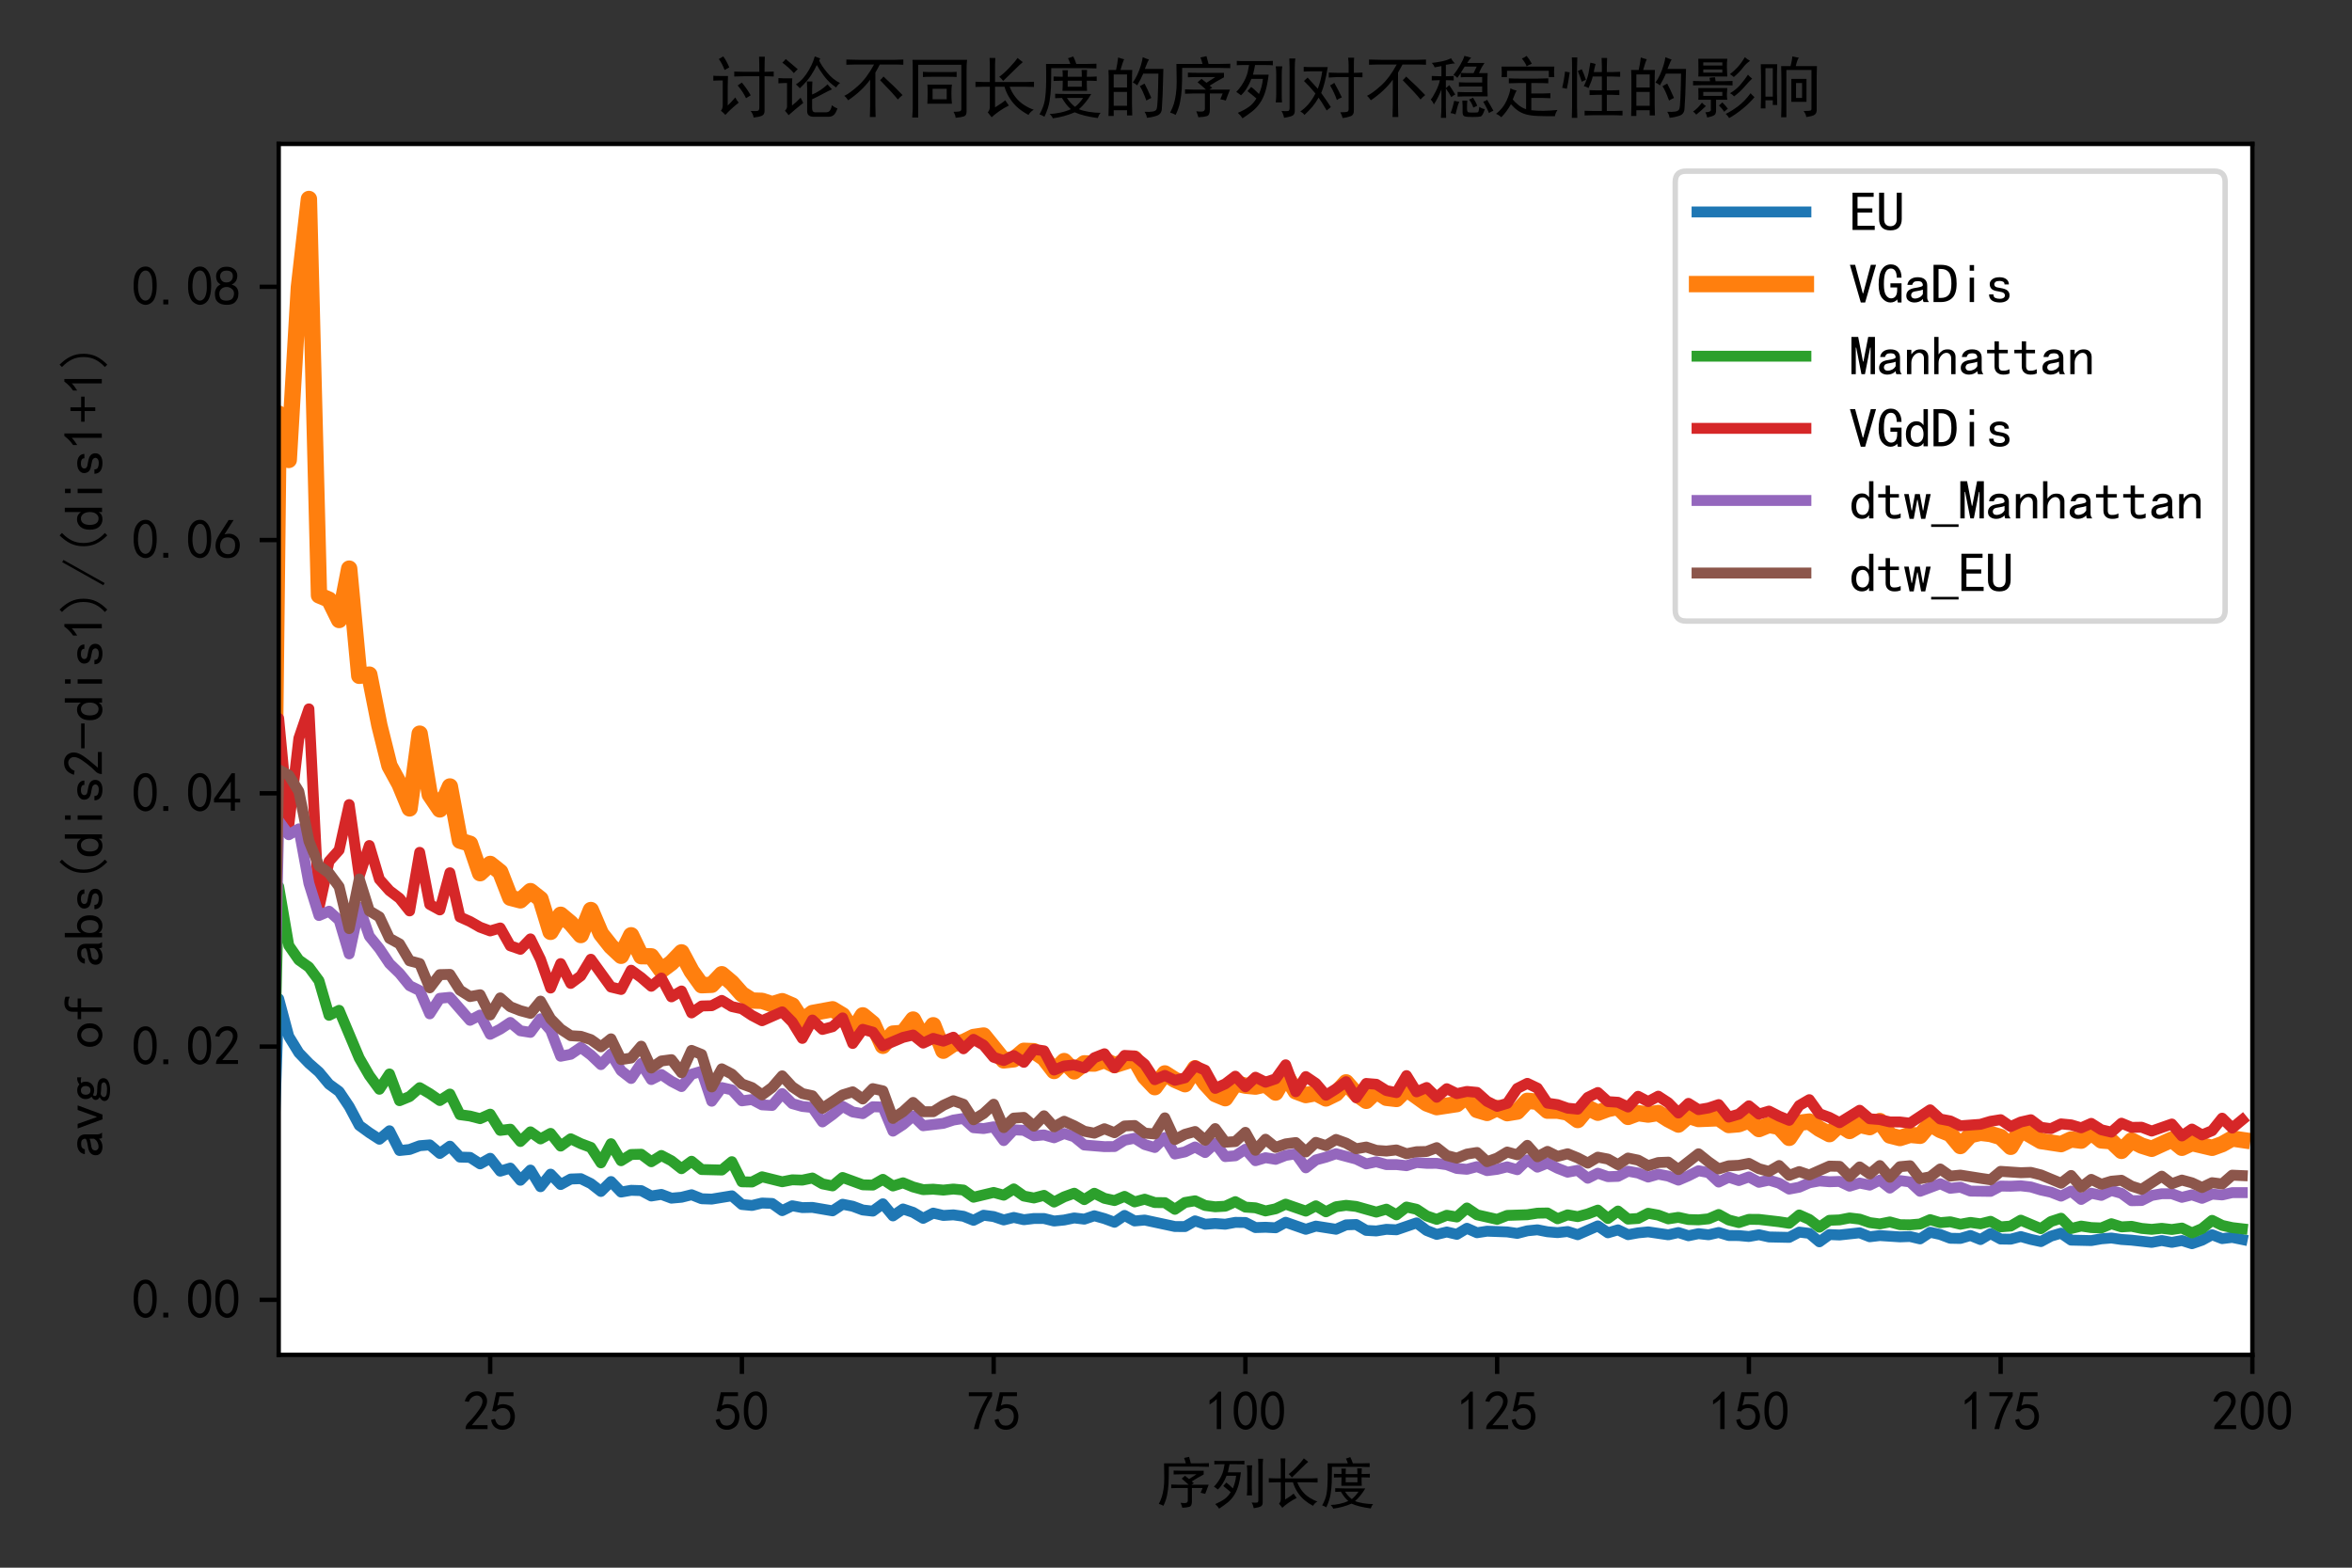 <?xml version="1.0" encoding="utf-8" standalone="no"?>
<!DOCTYPE svg PUBLIC "-//W3C//DTD SVG 1.1//EN"
  "http://www.w3.org/Graphics/SVG/1.1/DTD/svg11.dtd">
<svg xmlns:xlink="http://www.w3.org/1999/xlink" width="432pt" height="288pt" viewBox="0 0 432 288" xmlns="http://www.w3.org/2000/svg" version="1.1">
 <rect x="0" y="0" width="432" height="288" fill="#333333" stroke="none"/>
 <defs>
  <style type="text/css">*{stroke-linejoin: round; stroke-linecap: butt}</style>
 </defs>
 <g id="figure_1">
  <g id="patch_1">
   <path d="M 0 288 
L 432 288 
L 432 0 
L 0 0 
L 0 288 
z
" style="fill: none"/>
  </g>
  <g id="axes_1">
   <g id="patch_2">
    <path d="M 51.191 248.903 
L 413.7 248.903 
L 413.7 26.441 
L 51.191 26.441 
z
" style="fill: #ffffff"/>
   </g>
   <g id="matplotlib.axis_1">
    <g id="xtick_1">
     <g id="line2d_1">
      <defs>
       <path id="m11ed670363" d="M 0 0 
L 0 3.5 
" style="stroke: #000000; stroke-width: 0.8"/>
      </defs>
      <g>
       <use xlink:href="#m11ed670363" x="90.031" y="248.903" style="stroke: #000000; stroke-width: 0.8"/>
      </g>
     </g>
     <g id="text_1">
      <!-- 25 -->
      <g transform="translate(85.031 262.778)scale(0.1 -0.1)">
       <defs>
        <path id="SimHei-32" d="M 300 250 
Q 325 625 650 925 
Q 975 1225 1475 1862 
Q 1975 2500 2125 2850 
Q 2275 3200 2237 3450 
Q 2200 3700 2000 3862 
Q 1800 4025 1537 4000 
Q 1275 3975 1037 3800 
Q 800 3625 675 3275 
L 200 3350 
Q 400 3925 712 4187 
Q 1025 4450 1450 4475 
Q 1700 4500 1900 4462 
Q 2100 4425 2312 4287 
Q 2525 4150 2662 3875 
Q 2800 3600 2762 3212 
Q 2725 2825 2375 2287 
Q 2025 1750 1025 600 
L 2825 600 
L 2825 150 
L 300 150 
L 300 250 
z
" transform="scale(0.016)"/>
        <path id="SimHei-35" d="M 550 1325 
Q 725 650 1150 575 
Q 1575 500 1837 662 
Q 2100 825 2212 1087 
Q 2325 1350 2312 1675 
Q 2300 2000 2137 2225 
Q 1975 2450 1725 2525 
Q 1475 2600 1162 2525 
Q 850 2450 650 2175 
L 225 2225 
Q 275 2375 700 4375 
L 2675 4375 
L 2675 3925 
L 1075 3925 
Q 950 3250 825 2850 
Q 1200 3025 1525 3012 
Q 1850 3000 2150 2862 
Q 2450 2725 2587 2487 
Q 2725 2250 2787 2012 
Q 2850 1775 2837 1500 
Q 2825 1225 2725 937 
Q 2625 650 2425 462 
Q 2225 275 1937 162 
Q 1650 50 1275 75 
Q 900 100 562 350 
Q 225 600 100 1200 
L 550 1325 
z
" transform="scale(0.016)"/>
       </defs>
       <use xlink:href="#SimHei-32"/>
       <use xlink:href="#SimHei-35" x="50"/>
      </g>
     </g>
    </g>
    <g id="xtick_2">
     <g id="line2d_2">
      <g>
       <use xlink:href="#m11ed670363" x="136.269" y="248.903" style="stroke: #000000; stroke-width: 0.8"/>
      </g>
     </g>
     <g id="text_2">
      <!-- 50 -->
      <g transform="translate(131.269 262.778)scale(0.1 -0.1)">
       <defs>
        <path id="SimHei-30" d="M 225 2537 
Q 250 3200 412 3587 
Q 575 3975 875 4225 
Q 1175 4475 1612 4475 
Q 2050 4475 2375 4112 
Q 2700 3750 2800 3200 
Q 2900 2650 2862 1937 
Q 2825 1225 2612 775 
Q 2400 325 1975 150 
Q 1550 -25 1125 187 
Q 700 400 525 750 
Q 350 1100 275 1487 
Q 200 1875 225 2537 
z
M 750 2687 
Q 675 2000 800 1462 
Q 925 925 1212 700 
Q 1500 475 1800 612 
Q 2100 750 2237 1162 
Q 2375 1575 2375 2062 
Q 2375 2550 2337 2950 
Q 2300 3350 2112 3675 
Q 1925 4000 1612 4012 
Q 1300 4025 1062 3700 
Q 825 3375 750 2687 
z
" transform="scale(0.016)"/>
       </defs>
       <use xlink:href="#SimHei-35"/>
       <use xlink:href="#SimHei-30" x="50"/>
      </g>
     </g>
    </g>
    <g id="xtick_3">
     <g id="line2d_3">
      <g>
       <use xlink:href="#m11ed670363" x="182.508" y="248.903" style="stroke: #000000; stroke-width: 0.8"/>
      </g>
     </g>
     <g id="text_3">
      <!-- 75 -->
      <g transform="translate(177.508 262.778)scale(0.1 -0.1)">
       <defs>
        <path id="SimHei-37" d="M 850 150 
Q 1300 2050 2425 3925 
L 275 3925 
L 275 4375 
L 2950 4375 
L 2950 3950 
Q 1775 2050 1400 150 
L 850 150 
z
" transform="scale(0.016)"/>
       </defs>
       <use xlink:href="#SimHei-37"/>
       <use xlink:href="#SimHei-35" x="50"/>
      </g>
     </g>
    </g>
    <g id="xtick_4">
     <g id="line2d_4">
      <g>
       <use xlink:href="#m11ed670363" x="228.746" y="248.903" style="stroke: #000000; stroke-width: 0.8"/>
      </g>
     </g>
     <g id="text_4">
      <!-- 100 -->
      <g transform="translate(221.246 262.778)scale(0.1 -0.1)">
       <defs>
        <path id="SimHei-31" d="M 1400 3600 
Q 1075 3275 575 2975 
L 575 3450 
Q 1200 3875 1600 4450 
L 1900 4450 
L 1900 150 
L 1400 150 
L 1400 3600 
z
" transform="scale(0.016)"/>
       </defs>
       <use xlink:href="#SimHei-31"/>
       <use xlink:href="#SimHei-30" x="50"/>
       <use xlink:href="#SimHei-30" x="100"/>
      </g>
     </g>
    </g>
    <g id="xtick_5">
     <g id="line2d_5">
      <g>
       <use xlink:href="#m11ed670363" x="274.985" y="248.903" style="stroke: #000000; stroke-width: 0.8"/>
      </g>
     </g>
     <g id="text_5">
      <!-- 125 -->
      <g transform="translate(267.485 262.778)scale(0.1 -0.1)">
       <use xlink:href="#SimHei-31"/>
       <use xlink:href="#SimHei-32" x="50"/>
       <use xlink:href="#SimHei-35" x="100"/>
      </g>
     </g>
    </g>
    <g id="xtick_6">
     <g id="line2d_6">
      <g>
       <use xlink:href="#m11ed670363" x="321.223" y="248.903" style="stroke: #000000; stroke-width: 0.8"/>
      </g>
     </g>
     <g id="text_6">
      <!-- 150 -->
      <g transform="translate(313.723 262.778)scale(0.1 -0.1)">
       <use xlink:href="#SimHei-31"/>
       <use xlink:href="#SimHei-35" x="50"/>
       <use xlink:href="#SimHei-30" x="100"/>
      </g>
     </g>
    </g>
    <g id="xtick_7">
     <g id="line2d_7">
      <g>
       <use xlink:href="#m11ed670363" x="367.462" y="248.903" style="stroke: #000000; stroke-width: 0.8"/>
      </g>
     </g>
     <g id="text_7">
      <!-- 175 -->
      <g transform="translate(359.962 262.778)scale(0.1 -0.1)">
       <use xlink:href="#SimHei-31"/>
       <use xlink:href="#SimHei-37" x="50"/>
       <use xlink:href="#SimHei-35" x="100"/>
      </g>
     </g>
    </g>
    <g id="xtick_8">
     <g id="line2d_8">
      <g>
       <use xlink:href="#m11ed670363" x="413.7" y="248.903" style="stroke: #000000; stroke-width: 0.8"/>
      </g>
     </g>
     <g id="text_8">
      <!-- 200 -->
      <g transform="translate(406.2 262.778)scale(0.1 -0.1)">
       <use xlink:href="#SimHei-32"/>
       <use xlink:href="#SimHei-30" x="50"/>
       <use xlink:href="#SimHei-30" x="100"/>
      </g>
     </g>
    </g>
    <g id="text_9">
     <!-- 序列长度 -->
     <g transform="translate(212.445 276.075)scale(0.1 -0.1)">
      <defs>
       <path id="SimHei-5e8f" d="M 4000 2075 
L 5975 2075 
Q 5750 1525 5575 1025 
Q 5325 1100 5050 1150 
Q 5175 1450 5275 1700 
L 4050 1700 
L 4050 150 
Q 4050 -375 3762 -462 
Q 3475 -550 2950 -575 
Q 2875 -300 2750 0 
Q 3350 -75 3475 25 
Q 3600 125 3575 375 
L 3575 1700 
L 2450 1700 
Q 2050 1700 1675 1675 
L 1675 2100 
Q 2100 2075 2425 2075 
L 3675 2075 
Q 3325 2400 2875 2775 
Q 2975 2875 3250 3100 
Q 3400 2975 3725 2725 
L 4575 3275 
L 3000 3275 
Q 2400 3275 1950 3250 
L 1950 3700 
Q 2400 3675 3000 3675 
L 5400 3675 
L 5400 3250 
Q 4700 2875 4025 2450 
L 4275 2250 
L 4000 2075 
z
M 3725 5275 
Q 3825 4925 3925 4525 
L 4850 4525 
Q 5425 4525 6000 4550 
L 6000 4125 
Q 5425 4150 4850 4150 
L 1400 4150 
Q 1400 2750 1362 2137 
Q 1325 1525 1200 887 
Q 1075 250 775 -350 
Q 625 -250 250 -125 
Q 475 300 600 700 
Q 725 1100 800 1637 
Q 875 2175 875 2825 
Q 875 3500 850 4525 
L 3350 4525 
Q 3275 4825 3150 5150 
Q 3425 5200 3725 5275 
z
" transform="scale(0.016)"/>
       <path id="SimHei-5217" d="M 2950 4800 
Q 3525 4800 3825 4825 
L 3825 4400 
Q 3525 4425 2800 4425 
L 2125 4425 
Q 2075 4125 1925 3500 
L 3425 3500 
Q 3300 2500 3100 1862 
Q 2900 1225 2575 762 
Q 2250 300 1850 -12 
Q 1450 -325 925 -675 
Q 725 -375 475 -150 
Q 1125 125 1550 437 
Q 1975 750 2250 1225 
Q 2100 1350 1862 1550 
Q 1625 1750 1400 1925 
L 1750 2325 
Q 1925 2200 2100 2037 
Q 2275 1875 2500 1650 
Q 2650 2025 2737 2337 
Q 2825 2650 2875 3100 
L 1775 3100 
Q 1600 2650 1350 2237 
Q 1100 1825 775 1525 
Q 600 1675 325 1850 
Q 600 2125 825 2462 
Q 1050 2800 1200 3125 
Q 1350 3450 1425 3775 
Q 1500 4100 1550 4425 
L 1100 4425 
Q 575 4425 375 4400 
L 375 4825 
Q 575 4800 1125 4800 
L 2950 4800 
z
M 5975 5050 
Q 5925 4675 5925 4250 
L 5925 50 
Q 5925 -275 5737 -400 
Q 5550 -525 4900 -625 
Q 4825 -250 4650 25 
Q 5150 0 5287 25 
Q 5425 50 5425 325 
L 5425 4250 
Q 5425 4650 5400 5050 
L 5975 5050 
z
M 4725 4300 
Q 4675 4000 4675 3450 
L 4675 1650 
Q 4675 1200 4700 850 
L 4100 850 
Q 4150 1200 4150 1650 
L 4150 3550 
Q 4150 3975 4100 4300 
L 4725 4300 
z
" transform="scale(0.016)"/>
       <path id="SimHei-957f" d="M 1750 2800 
L 1750 4450 
Q 1750 4675 1725 5100 
L 2275 5100 
Q 2250 4625 2250 4475 
L 2250 2800 
L 5275 2800 
Q 5600 2800 5975 2825 
L 5975 2325 
Q 5500 2350 5100 2350 
L 3650 2350 
Q 3825 1850 4187 1375 
Q 4550 900 5050 587 
Q 5550 275 5950 150 
Q 5625 -50 5450 -350 
Q 4925 -75 4475 300 
Q 4025 675 3675 1212 
Q 3325 1750 3150 2350 
L 2250 2350 
L 2250 375 
Q 2975 825 3225 1050 
Q 3400 775 3575 550 
Q 3100 325 2625 -12 
Q 2150 -350 1925 -575 
Q 1725 -300 1550 -100 
Q 1750 100 1750 425 
L 1750 2350 
L 1175 2350 
Q 825 2350 375 2325 
L 375 2825 
Q 825 2800 1125 2800 
L 1750 2800 
z
M 4900 4700 
Q 4625 4475 4087 3937 
Q 3550 3400 3025 2900 
Q 2800 3200 2650 3300 
Q 3075 3600 3600 4150 
Q 4125 4700 4400 5100 
Q 4600 4925 4900 4700 
z
" transform="scale(0.016)"/>
       <path id="SimHei-5ea6" d="M 1750 1675 
Q 2450 1650 2875 1650 
L 5200 1650 
Q 4975 1250 4650 850 
Q 4325 450 4025 200 
Q 4350 50 4950 -50 
Q 5550 -150 6100 -150 
Q 5950 -300 5825 -650 
Q 5100 -550 4550 -412 
Q 4000 -275 3625 -100 
Q 3100 -325 2587 -462 
Q 2075 -600 1525 -675 
Q 1450 -475 1225 -250 
Q 1675 -250 2250 -125 
Q 2825 0 3250 200 
Q 2825 550 2400 1275 
L 1750 1250 
L 1750 1675 
z
M 2975 5075 
Q 3250 5150 3475 5250 
Q 3625 4975 3775 4525 
L 4700 4525 
Q 4975 4525 5700 4550 
L 5700 4100 
Q 5000 4125 4650 4125 
L 1375 4125 
Q 1375 3000 1350 2312 
Q 1325 1625 1212 950 
Q 1100 275 725 -525 
Q 500 -375 250 -300 
Q 650 400 762 1075 
Q 875 1750 887 2800 
Q 900 3850 875 4525 
L 3200 4525 
Q 3100 4850 2975 5075 
z
M 2475 3300 
Q 2475 3700 2450 3925 
L 2975 3925 
Q 2950 3725 2950 3300 
L 4300 3300 
Q 4300 3700 4275 3950 
L 4800 3950 
Q 4775 3650 4775 3300 
Q 5325 3300 5725 3325 
L 5725 2900 
Q 5350 2925 4775 2925 
Q 4775 2250 4800 1950 
L 2450 1950 
Q 2475 2350 2475 2925 
Q 2175 2925 1600 2900 
L 1600 3325 
Q 2175 3300 2475 3300 
z
M 4300 2350 
L 4300 2925 
L 2950 2925 
L 2950 2350 
L 4300 2350 
z
M 2875 1275 
Q 3200 775 3650 425 
Q 4025 700 4425 1275 
L 2900 1275 
L 2875 1275 
z
" transform="scale(0.016)"/>
      </defs>
      <use xlink:href="#SimHei-5e8f"/>
      <use xlink:href="#SimHei-5217" x="100"/>
      <use xlink:href="#SimHei-957f" x="200"/>
      <use xlink:href="#SimHei-5ea6" x="300"/>
     </g>
    </g>
   </g>
   <g id="matplotlib.axis_2">
    <g id="ytick_1">
     <g id="line2d_9">
      <defs>
       <path id="m880b810883" d="M 0 0 
L -3.5 0 
" style="stroke: #000000; stroke-width: 0.8"/>
      </defs>
      <g>
       <use xlink:href="#m880b810883" x="51.191" y="238.791" style="stroke: #000000; stroke-width: 0.8"/>
      </g>
     </g>
     <g id="text_10">
      <!-- 0.00 -->
      <g transform="translate(24.191 242.229)scale(0.1 -0.1)">
       <defs>
        <path id="SimHei-2e" d="M 1075 125 
L 500 125 
L 500 675 
L 1075 675 
L 1075 125 
z
" transform="scale(0.016)"/>
       </defs>
       <use xlink:href="#SimHei-30"/>
       <use xlink:href="#SimHei-2e" x="50"/>
       <use xlink:href="#SimHei-30" x="100"/>
       <use xlink:href="#SimHei-30" x="150"/>
      </g>
     </g>
    </g>
    <g id="ytick_2">
     <g id="line2d_10">
      <g>
       <use xlink:href="#m880b810883" x="51.191" y="192.265" style="stroke: #000000; stroke-width: 0.8"/>
      </g>
     </g>
     <g id="text_11">
      <!-- 0.02 -->
      <g transform="translate(24.191 195.702)scale(0.1 -0.1)">
       <use xlink:href="#SimHei-30"/>
       <use xlink:href="#SimHei-2e" x="50"/>
       <use xlink:href="#SimHei-30" x="100"/>
       <use xlink:href="#SimHei-32" x="150"/>
      </g>
     </g>
    </g>
    <g id="ytick_3">
     <g id="line2d_11">
      <g>
       <use xlink:href="#m880b810883" x="51.191" y="145.739" style="stroke: #000000; stroke-width: 0.8"/>
      </g>
     </g>
     <g id="text_12">
      <!-- 0.04 -->
      <g transform="translate(24.191 149.176)scale(0.1 -0.1)">
       <defs>
        <path id="SimHei-34" d="M 2000 1100 
L 75 1100 
L 75 1525 
L 2100 4450 
L 2475 4450 
L 2475 1525 
L 3075 1525 
L 3075 1100 
L 2475 1100 
L 2475 150 
L 2000 150 
L 2000 1100 
z
M 2000 1525 
L 2000 3500 
L 600 1525 
L 2000 1525 
z
" transform="scale(0.016)"/>
       </defs>
       <use xlink:href="#SimHei-30"/>
       <use xlink:href="#SimHei-2e" x="50"/>
       <use xlink:href="#SimHei-30" x="100"/>
       <use xlink:href="#SimHei-34" x="150"/>
      </g>
     </g>
    </g>
    <g id="ytick_4">
     <g id="line2d_12">
      <g>
       <use xlink:href="#m880b810883" x="51.191" y="99.212" style="stroke: #000000; stroke-width: 0.8"/>
      </g>
     </g>
     <g id="text_13">
      <!-- 0.06 -->
      <g transform="translate(24.191 102.65)scale(0.1 -0.1)">
       <defs>
        <path id="SimHei-36" d="M 250 1612 
Q 275 1975 387 2225 
Q 500 2475 725 2850 
L 1750 4450 
L 2325 4450 
L 1275 2800 
Q 1950 2975 2350 2750 
Q 2750 2525 2887 2237 
Q 3025 1950 3037 1612 
Q 3050 1275 2937 950 
Q 2825 625 2537 362 
Q 2250 100 1737 75 
Q 1225 50 862 262 
Q 500 475 362 862 
Q 225 1250 250 1612 
z
M 1025 787 
Q 1250 550 1625 525 
Q 2000 500 2250 775 
Q 2500 1050 2500 1575 
Q 2500 2100 2187 2300 
Q 1875 2500 1487 2450 
Q 1100 2400 925 2075 
Q 750 1750 775 1387 
Q 800 1025 1025 787 
z
" transform="scale(0.016)"/>
       </defs>
       <use xlink:href="#SimHei-30"/>
       <use xlink:href="#SimHei-2e" x="50"/>
       <use xlink:href="#SimHei-30" x="100"/>
       <use xlink:href="#SimHei-36" x="150"/>
      </g>
     </g>
    </g>
    <g id="ytick_5">
     <g id="line2d_13">
      <g>
       <use xlink:href="#m880b810883" x="51.191" y="52.686" style="stroke: #000000; stroke-width: 0.8"/>
      </g>
     </g>
     <g id="text_14">
      <!-- 0.08 -->
      <g transform="translate(24.191 56.123)scale(0.1 -0.1)">
       <defs>
        <path id="SimHei-38" d="M 175 1375 
Q 175 1675 325 1962 
Q 475 2250 825 2425 
Q 525 2600 425 2812 
Q 325 3025 312 3300 
Q 300 3575 387 3775 
Q 475 3975 650 4150 
Q 825 4325 1037 4387 
Q 1250 4450 1500 4450 
Q 1750 4450 1950 4400 
Q 2150 4350 2375 4187 
Q 2600 4025 2700 3725 
Q 2800 3425 2687 3025 
Q 2575 2625 2100 2400 
Q 2525 2275 2700 2012 
Q 2875 1750 2875 1375 
Q 2875 1000 2762 775 
Q 2650 550 2512 400 
Q 2375 250 2137 162 
Q 1900 75 1537 75 
Q 1175 75 912 162 
Q 650 250 475 425 
Q 300 600 237 837 
Q 175 1075 175 1375 
z
M 687 1400 
Q 675 1100 787 875 
Q 900 650 1200 587 
Q 1500 525 1825 600 
Q 2150 675 2275 950 
Q 2400 1225 2362 1500 
Q 2325 1775 2050 1962 
Q 1775 2150 1450 2125 
Q 1125 2100 912 1900 
Q 700 1700 687 1400 
z
M 775 3350 
Q 775 3100 950 2875 
Q 1125 2650 1500 2650 
Q 1875 2650 2062 2875 
Q 2250 3100 2237 3412 
Q 2225 3725 2012 3875 
Q 1800 4025 1437 4000 
Q 1075 3975 925 3787 
Q 775 3600 775 3350 
z
" transform="scale(0.016)"/>
       </defs>
       <use xlink:href="#SimHei-30"/>
       <use xlink:href="#SimHei-2e" x="50"/>
       <use xlink:href="#SimHei-30" x="100"/>
       <use xlink:href="#SimHei-38" x="150"/>
      </g>
     </g>
    </g>
    <g id="text_15">
     <!-- avg of abs(dis2-dis1)/(dis1+1) -->
     <g transform="translate(18.941 212.672)rotate(-90)scale(0.1 -0.1)">
      <defs>
       <path id="SimHei-61" d="M 2875 125 
L 2275 125 
Q 2225 175 2200 262 
Q 2175 350 2175 475 
Q 2000 275 1750 175 
Q 1500 75 1225 75 
Q 825 75 550 275 
Q 275 475 275 850 
Q 275 1225 525 1450 
Q 775 1675 1300 1750 
Q 1650 1800 1912 1875 
Q 2175 1950 2175 2075 
Q 2175 2225 2062 2375 
Q 1950 2525 1575 2525 
Q 1275 2525 1137 2412 
Q 1000 2300 950 2100 
L 400 2100 
Q 450 2500 762 2737 
Q 1075 2975 1575 2975 
Q 2125 2975 2400 2725 
Q 2675 2475 2675 2025 
L 2675 650 
Q 2675 500 2725 375 
Q 2775 250 2875 125 
z
M 2175 1050 
L 2175 1550 
Q 2025 1500 1887 1462 
Q 1750 1425 1425 1375 
Q 1050 1325 937 1200 
Q 825 1075 825 900 
Q 825 750 937 637 
Q 1050 525 1275 525 
Q 1500 525 1762 650 
Q 2025 775 2175 1050 
z
" transform="scale(0.016)"/>
       <path id="SimHei-76" d="M 2875 2925 
L 1825 75 
L 1275 75 
L 225 2925 
L 750 2925 
L 1525 750 
L 1575 750 
L 2350 2925 
L 2875 2925 
z
" transform="scale(0.016)"/>
       <path id="SimHei-67" d="M 2975 2500 
Q 2800 2550 2637 2562 
Q 2475 2575 2300 2525 
Q 2375 2450 2425 2337 
Q 2475 2225 2475 2000 
Q 2475 1575 2187 1300 
Q 1900 1025 1475 1025 
Q 1375 1025 1212 1062 
Q 1050 1100 950 1150 
Q 875 1100 850 1050 
Q 825 1000 825 925 
Q 825 800 1000 737 
Q 1175 675 1625 675 
Q 2350 675 2612 475 
Q 2875 275 2875 -25 
Q 2875 -425 2487 -612 
Q 2100 -800 1575 -800 
Q 900 -800 575 -625 
Q 250 -450 250 -150 
Q 250 0 375 150 
Q 500 300 700 400 
Q 550 475 462 587 
Q 375 700 375 875 
Q 375 1025 487 1137 
Q 600 1250 750 1325 
Q 625 1450 550 1625 
Q 475 1800 475 2000 
Q 475 2425 762 2700 
Q 1050 2975 1475 2975 
Q 1700 2975 1862 2912 
Q 2025 2850 2150 2725 
Q 2350 2875 2550 2937 
Q 2750 3000 2975 2975 
L 2975 2500 
z
M 1975 2000 
Q 1975 2250 1850 2400 
Q 1725 2550 1475 2550 
Q 1225 2550 1100 2400 
Q 975 2250 975 2000 
Q 975 1750 1100 1600 
Q 1225 1450 1475 1450 
Q 1725 1450 1850 1600 
Q 1975 1750 1975 2000 
z
M 2400 -75 
Q 2400 25 2287 125 
Q 2175 225 1725 225 
Q 1625 225 1450 237 
Q 1275 250 1050 275 
Q 850 200 775 100 
Q 700 0 700 -100 
Q 700 -250 900 -350 
Q 1100 -450 1600 -450 
Q 2025 -450 2212 -337 
Q 2400 -225 2400 -75 
z
" transform="scale(0.016)"/>
       <path id="SimHei-20" transform="scale(0.016)"/>
       <path id="SimHei-6f" d="M 2925 1525 
Q 2925 875 2525 475 
Q 2125 75 1575 75 
Q 1025 75 625 475 
Q 225 875 225 1525 
Q 225 2175 625 2575 
Q 1025 2975 1575 2975 
Q 2125 2975 2525 2575 
Q 2925 2175 2925 1525 
z
M 2375 1525 
Q 2375 2025 2125 2275 
Q 1875 2525 1575 2525 
Q 1275 2525 1025 2275 
Q 775 2025 775 1525 
Q 775 1025 1025 775 
Q 1275 525 1575 525 
Q 1875 525 2125 775 
Q 2375 1025 2375 1525 
z
" transform="scale(0.016)"/>
       <path id="SimHei-66" d="M 2850 3825 
Q 2725 3900 2550 3950 
Q 2375 4000 2100 4000 
Q 1825 4000 1725 3862 
Q 1625 3725 1625 3525 
L 1625 2925 
L 2650 2925 
L 2650 2525 
L 1625 2525 
L 1625 125 
L 1125 125 
L 1125 2525 
L 275 2525 
L 275 2925 
L 1125 2925 
L 1125 3500 
Q 1125 3950 1400 4200 
Q 1675 4450 2125 4450 
Q 2400 4450 2562 4412 
Q 2725 4375 2850 4325 
L 2850 3825 
z
" transform="scale(0.016)"/>
       <path id="SimHei-62" d="M 2825 1525 
Q 2825 800 2475 437 
Q 2125 75 1625 75 
Q 1350 75 1150 175 
Q 950 275 800 500 
L 800 125 
L 300 125 
L 300 4400 
L 800 4400 
L 800 2550 
Q 950 2775 1150 2887 
Q 1350 3000 1625 3000 
Q 2125 3000 2475 2625 
Q 2825 2250 2825 1525 
z
M 2275 1525 
Q 2275 2000 2087 2275 
Q 1900 2550 1525 2550 
Q 1225 2550 1012 2275 
Q 800 2000 800 1525 
Q 800 1050 1012 787 
Q 1225 525 1525 525 
Q 1900 525 2087 787 
Q 2275 1050 2275 1525 
z
" transform="scale(0.016)"/>
       <path id="SimHei-73" d="M 2750 900 
Q 2750 500 2437 287 
Q 2125 75 1650 75 
Q 1050 75 725 312 
Q 400 550 400 1000 
L 900 1000 
Q 900 700 1112 600 
Q 1325 500 1625 500 
Q 1925 500 2075 612 
Q 2225 725 2225 900 
Q 2225 1025 2100 1150 
Q 1975 1275 1475 1350 
Q 900 1425 687 1637 
Q 475 1850 475 2200 
Q 475 2500 762 2737 
Q 1050 2975 1600 2975 
Q 2100 2975 2387 2750 
Q 2675 2525 2675 2150 
L 2175 2150 
Q 2175 2375 2012 2462 
Q 1850 2550 1600 2550 
Q 1275 2550 1137 2437 
Q 1000 2325 1000 2175 
Q 1000 2000 1125 1900 
Q 1250 1800 1650 1750 
Q 2300 1650 2525 1437 
Q 2750 1225 2750 900 
z
" transform="scale(0.016)"/>
       <path id="SimHei-28" d="M 2975 -200 
L 2700 -475 
Q 2075 125 1762 775 
Q 1450 1425 1450 2250 
Q 1450 3075 1762 3725 
Q 2075 4375 2700 5000 
L 2975 4725 
Q 2400 4175 2112 3587 
Q 1825 3000 1825 2250 
Q 1825 1500 2112 912 
Q 2400 325 2975 -200 
z
" transform="scale(0.016)"/>
       <path id="SimHei-64" d="M 2750 125 
L 2250 125 
L 2250 500 
Q 2100 275 1900 175 
Q 1700 75 1425 75 
Q 925 75 575 437 
Q 225 800 225 1525 
Q 225 2250 575 2625 
Q 925 3000 1425 3000 
Q 1700 3000 1900 2887 
Q 2100 2775 2250 2550 
L 2250 4400 
L 2750 4400 
L 2750 125 
z
M 2250 1525 
Q 2250 2000 2037 2275 
Q 1825 2550 1525 2550 
Q 1150 2550 962 2275 
Q 775 2000 775 1525 
Q 775 1050 962 787 
Q 1150 525 1525 525 
Q 1825 525 2037 787 
Q 2250 1050 2250 1525 
z
" transform="scale(0.016)"/>
       <path id="SimHei-69" d="M 1800 3725 
L 1300 3725 
L 1300 4375 
L 1800 4375 
L 1800 3725 
z
M 1800 125 
L 1300 125 
L 1300 2925 
L 1800 2925 
L 1800 125 
z
" transform="scale(0.016)"/>
       <path id="SimHei-2d" d="M 2975 2125 
L 125 2125 
L 125 2525 
L 2975 2525 
L 2975 2125 
z
" transform="scale(0.016)"/>
       <path id="SimHei-29" d="M 1675 2250 
Q 1675 1425 1362 775 
Q 1050 125 425 -475 
L 150 -200 
Q 725 325 1012 912 
Q 1300 1500 1300 2250 
Q 1300 3000 1012 3587 
Q 725 4175 150 4725 
L 425 5000 
Q 1050 4375 1362 3725 
Q 1675 3075 1675 2250 
z
" transform="scale(0.016)"/>
       <path id="SimHei-2f" d="M 3000 4550 
L 350 -175 
L 100 -25 
L 2750 4700 
L 3000 4550 
z
" transform="scale(0.016)"/>
       <path id="SimHei-2b" d="M 3000 2125 
L 1775 2125 
L 1775 900 
L 1350 900 
L 1350 2125 
L 125 2125 
L 125 2525 
L 1350 2525 
L 1350 3750 
L 1775 3750 
L 1775 2525 
L 3000 2525 
L 3000 2125 
z
" transform="scale(0.016)"/>
      </defs>
      <use xlink:href="#SimHei-61"/>
      <use xlink:href="#SimHei-76" x="50"/>
      <use xlink:href="#SimHei-67" x="100"/>
      <use xlink:href="#SimHei-20" x="150"/>
      <use xlink:href="#SimHei-6f" x="200"/>
      <use xlink:href="#SimHei-66" x="250"/>
      <use xlink:href="#SimHei-20" x="300"/>
      <use xlink:href="#SimHei-61" x="350"/>
      <use xlink:href="#SimHei-62" x="400"/>
      <use xlink:href="#SimHei-73" x="450"/>
      <use xlink:href="#SimHei-28" x="500"/>
      <use xlink:href="#SimHei-64" x="550"/>
      <use xlink:href="#SimHei-69" x="600"/>
      <use xlink:href="#SimHei-73" x="650"/>
      <use xlink:href="#SimHei-32" x="700"/>
      <use xlink:href="#SimHei-2d" x="750"/>
      <use xlink:href="#SimHei-64" x="800"/>
      <use xlink:href="#SimHei-69" x="850"/>
      <use xlink:href="#SimHei-73" x="900"/>
      <use xlink:href="#SimHei-31" x="950"/>
      <use xlink:href="#SimHei-29" x="1000"/>
      <use xlink:href="#SimHei-2f" x="1050"/>
      <use xlink:href="#SimHei-28" x="1100"/>
      <use xlink:href="#SimHei-64" x="1150"/>
      <use xlink:href="#SimHei-69" x="1200"/>
      <use xlink:href="#SimHei-73" x="1250"/>
      <use xlink:href="#SimHei-31" x="1300"/>
      <use xlink:href="#SimHei-2b" x="1350"/>
      <use xlink:href="#SimHei-31" x="1400"/>
      <use xlink:href="#SimHei-29" x="1450"/>
     </g>
    </g>
   </g>
   <g id="line2d_14">
    <path d="M 43.792 238.791 
L 49.341 238.791 
L 51.191 183.489 
L 53.04 190.394 
L 54.89 193.406 
L 56.739 195.333 
L 58.589 196.952 
L 60.438 199.173 
L 62.288 200.523 
L 64.137 203.277 
L 65.987 206.744 
L 67.836 208.091 
L 69.686 209.29 
L 71.536 207.733 
L 73.385 211.363 
L 75.235 211.172 
L 77.084 210.479 
L 78.934 210.329 
L 80.783 211.901 
L 82.633 210.562 
L 84.482 212.571 
L 86.332 212.622 
L 88.181 213.818 
L 90.031 212.786 
L 91.88 215.153 
L 93.73 214.591 
L 95.58 216.83 
L 97.429 214.954 
L 99.279 218.012 
L 101.128 215.703 
L 102.978 217.611 
L 104.827 216.597 
L 106.677 216.532 
L 108.526 217.437 
L 110.376 218.881 
L 112.225 217.06 
L 114.075 218.995 
L 115.924 218.671 
L 117.774 218.729 
L 119.624 219.718 
L 121.473 219.423 
L 123.323 220.114 
L 125.172 219.95 
L 127.022 219.486 
L 128.871 220.222 
L 130.721 220.288 
L 134.42 219.682 
L 136.269 221.28 
L 138.119 221.457 
L 139.968 221.012 
L 141.818 221.086 
L 143.668 222.408 
L 145.517 221.513 
L 147.367 221.85 
L 149.216 221.811 
L 152.915 222.445 
L 154.765 221.233 
L 156.614 221.597 
L 158.464 222.29 
L 160.313 222.497 
L 162.163 221.149 
L 164.012 223.374 
L 165.862 222.101 
L 167.711 222.723 
L 169.561 223.821 
L 171.411 222.86 
L 173.26 223.292 
L 175.11 223.182 
L 176.959 223.439 
L 178.809 224.185 
L 180.658 223.251 
L 182.508 223.494 
L 184.357 224.117 
L 186.207 223.656 
L 188.056 224.074 
L 189.906 223.85 
L 191.755 223.85 
L 193.605 224.314 
L 195.455 224.13 
L 197.304 223.749 
L 199.154 223.97 
L 201.003 223.346 
L 202.853 223.865 
L 204.702 224.541 
L 206.552 223.284 
L 208.401 224.301 
L 210.251 224.135 
L 215.799 225.324 
L 217.649 225.335 
L 219.499 224.282 
L 221.348 224.907 
L 223.198 224.774 
L 225.047 224.903 
L 226.897 224.559 
L 228.746 224.583 
L 230.596 225.519 
L 232.445 225.46 
L 234.295 225.558 
L 236.144 224.543 
L 239.843 225.835 
L 241.693 225.246 
L 245.392 225.828 
L 247.242 225.02 
L 249.091 224.951 
L 250.941 226.038 
L 252.79 226.14 
L 254.64 225.838 
L 256.489 225.926 
L 260.188 224.656 
L 262.038 226.054 
L 263.887 226.774 
L 265.737 226.326 
L 267.587 226.763 
L 269.436 225.65 
L 271.286 226.467 
L 273.135 226.182 
L 276.834 226.316 
L 278.684 226.589 
L 280.533 226.112 
L 282.383 225.927 
L 284.232 226.29 
L 286.082 226.446 
L 287.931 226.241 
L 289.781 226.83 
L 293.48 225.209 
L 295.33 226.48 
L 297.179 225.937 
L 299.029 226.822 
L 300.878 226.488 
L 302.728 226.308 
L 306.427 226.849 
L 308.276 226.43 
L 310.126 227.019 
L 311.975 226.636 
L 313.825 226.844 
L 315.675 226.419 
L 317.524 226.977 
L 319.374 226.989 
L 321.223 227.157 
L 323.073 226.831 
L 324.922 227.243 
L 328.621 227.32 
L 330.471 226.351 
L 332.32 226.578 
L 334.17 228.135 
L 336.019 226.803 
L 337.869 226.881 
L 341.568 226.48 
L 343.418 227.206 
L 345.267 226.987 
L 348.966 227.225 
L 350.816 227.16 
L 352.665 227.598 
L 354.515 226.381 
L 356.364 226.786 
L 358.214 227.482 
L 360.063 227.516 
L 361.913 226.973 
L 363.762 227.717 
L 365.612 226.621 
L 367.462 227.624 
L 369.311 227.652 
L 371.161 227.166 
L 373.01 227.689 
L 374.86 228.09 
L 376.709 227.093 
L 378.559 226.549 
L 380.408 227.824 
L 384.107 227.907 
L 385.957 227.583 
L 387.806 227.435 
L 389.656 227.704 
L 391.506 227.829 
L 395.205 228.242 
L 397.054 227.898 
L 398.904 228.237 
L 400.753 227.897 
L 402.603 228.48 
L 404.452 227.841 
L 406.302 226.834 
L 408.151 227.545 
L 410.001 227.327 
L 411.85 227.708 
L 411.85 227.708 
" clip-path="url(#pe2664364a9)" style="fill: none; stroke: #1f77b4; stroke-width: 2; stroke-linecap: square"/>
   </g>
   <g id="line2d_15">
    <path d="M 43.792 238.791 
L 49.341 238.791 
L 51.191 75.993 
L 53.04 84.498 
L 54.89 52.793 
L 56.739 36.553 
L 58.589 109.373 
L 60.438 110.163 
L 62.288 113.904 
L 64.137 104.461 
L 65.987 124.156 
L 67.836 123.932 
L 69.686 133.27 
L 71.536 140.68 
L 73.385 144.056 
L 75.235 148.515 
L 77.084 134.78 
L 78.934 145.972 
L 80.783 148.699 
L 82.633 144.48 
L 84.482 154.444 
L 86.332 155.01 
L 88.181 160.417 
L 90.031 158.712 
L 91.88 160.183 
L 93.73 164.926 
L 95.58 165.405 
L 97.429 163.707 
L 99.279 165.162 
L 101.128 171.192 
L 102.978 168.05 
L 104.827 169.601 
L 106.677 171.78 
L 108.526 167.182 
L 110.376 171.521 
L 112.225 173.861 
L 114.075 175.592 
L 115.924 171.819 
L 117.774 175.665 
L 119.624 175.686 
L 121.473 178.267 
L 123.323 176.883 
L 125.172 174.957 
L 127.022 178.411 
L 128.871 180.997 
L 130.721 180.92 
L 132.57 178.977 
L 134.42 180.542 
L 136.269 182.628 
L 138.119 183.806 
L 139.968 183.868 
L 141.818 184.488 
L 143.668 183.923 
L 145.517 184.714 
L 147.367 187.551 
L 149.216 186.094 
L 152.915 185.413 
L 154.765 186.524 
L 156.614 189.541 
L 158.464 186.528 
L 160.313 188.051 
L 162.163 192.127 
L 164.012 189.88 
L 165.862 189.746 
L 167.711 187.301 
L 169.561 190.866 
L 171.411 188.345 
L 173.26 193.031 
L 175.11 191.777 
L 176.959 191.431 
L 178.809 190.509 
L 180.658 190.235 
L 184.357 194.809 
L 186.207 194.607 
L 188.056 193.042 
L 189.906 193.112 
L 191.755 194.362 
L 193.605 196.756 
L 195.455 194.929 
L 197.304 196.822 
L 199.154 195.347 
L 201.003 195.395 
L 202.853 194.755 
L 204.702 195.665 
L 208.401 194.5 
L 210.251 197.772 
L 212.1 199.726 
L 213.95 197.195 
L 215.799 198.373 
L 217.649 199.182 
L 219.499 196.25 
L 221.348 198.964 
L 223.198 200.985 
L 225.047 201.752 
L 226.897 199.011 
L 228.746 199.447 
L 230.596 199.625 
L 232.445 199.209 
L 234.295 200.713 
L 236.144 197.471 
L 237.994 200.494 
L 239.843 201.179 
L 241.693 200.821 
L 243.543 201.795 
L 245.392 200.892 
L 247.242 198.841 
L 249.091 200.93 
L 250.941 202.233 
L 252.79 200.467 
L 254.64 201.682 
L 256.489 201.894 
L 258.339 200.063 
L 262.038 202.712 
L 263.887 203.395 
L 267.587 202.836 
L 269.436 201.292 
L 271.286 203.91 
L 273.135 204.46 
L 274.985 203.558 
L 276.834 204.505 
L 278.684 204.205 
L 280.533 202.229 
L 282.383 202.406 
L 284.232 204.046 
L 286.082 204.038 
L 287.931 204.388 
L 289.781 205.76 
L 291.631 203.516 
L 293.48 204.423 
L 295.33 203.74 
L 297.179 203.356 
L 299.029 205.19 
L 300.878 204.499 
L 302.728 204.764 
L 304.577 204.46 
L 306.427 205.64 
L 308.276 206.596 
L 310.126 204.975 
L 311.975 205.58 
L 315.675 205.431 
L 317.524 206.683 
L 319.374 206.53 
L 321.223 205.818 
L 323.073 207.424 
L 324.922 206.663 
L 326.772 207.025 
L 328.621 209.036 
L 330.471 206.272 
L 332.32 206.037 
L 334.17 207.369 
L 336.019 208.355 
L 337.869 206.601 
L 339.718 207.772 
L 341.568 206.646 
L 343.418 207.072 
L 345.267 205.947 
L 347.117 208.605 
L 348.966 209.071 
L 350.816 208.483 
L 352.665 208.658 
L 354.515 206.441 
L 356.364 207.583 
L 358.214 208.317 
L 360.063 210.538 
L 361.913 208.537 
L 363.762 208.107 
L 365.612 208.329 
L 367.462 208.875 
L 369.311 210.684 
L 371.161 207.493 
L 374.86 209.627 
L 378.559 210.19 
L 380.408 209.325 
L 382.258 209.553 
L 384.107 207.991 
L 385.957 209.507 
L 387.806 209.655 
L 389.656 211.427 
L 391.506 209.53 
L 393.355 210.465 
L 395.205 211.048 
L 398.904 209.352 
L 400.753 210.863 
L 402.603 210.001 
L 406.302 210.869 
L 408.151 210.197 
L 410.001 209.155 
L 411.85 209.429 
L 411.85 209.429 
" clip-path="url(#pe2664364a9)" style="fill: none; stroke: #ff7f0e; stroke-width: 3; stroke-linecap: square"/>
   </g>
   <g id="line2d_16">
    <path d="M 43.792 238.791 
L 49.341 238.791 
L 51.191 162.858 
L 53.04 173.694 
L 54.89 176.357 
L 56.739 177.669 
L 58.589 180.165 
L 60.438 186.523 
L 62.288 185.607 
L 65.987 194.383 
L 67.836 197.582 
L 69.686 200.109 
L 71.536 197.298 
L 73.385 202.209 
L 75.235 201.451 
L 77.084 199.818 
L 78.934 200.907 
L 80.783 202.18 
L 82.633 200.989 
L 84.482 204.778 
L 86.332 205.03 
L 88.181 205.507 
L 90.031 204.682 
L 91.88 207.665 
L 93.73 207.442 
L 95.58 209.704 
L 97.429 207.931 
L 99.279 209.231 
L 101.128 208.215 
L 102.978 210.551 
L 104.827 209.206 
L 106.677 210.095 
L 108.526 210.789 
L 110.376 213.631 
L 112.225 210.112 
L 114.075 213.237 
L 115.924 212.093 
L 117.774 212.045 
L 119.624 213.427 
L 121.473 212.272 
L 123.323 213.246 
L 125.172 214.7 
L 127.022 213.334 
L 128.871 214.855 
L 132.57 214.946 
L 134.42 213.411 
L 136.269 217.111 
L 138.119 217.146 
L 139.968 216.19 
L 143.668 217.103 
L 145.517 216.741 
L 147.367 216.802 
L 149.216 216.413 
L 151.066 217.491 
L 152.915 217.86 
L 154.765 216.315 
L 158.464 217.663 
L 160.313 217.715 
L 162.163 216.656 
L 164.012 217.876 
L 165.862 217.294 
L 167.711 218.054 
L 169.561 218.552 
L 171.411 218.465 
L 173.26 218.633 
L 175.11 218.441 
L 176.959 218.621 
L 178.809 219.946 
L 182.508 219.063 
L 184.357 219.569 
L 186.207 218.416 
L 188.056 219.729 
L 189.906 220.083 
L 191.755 219.598 
L 193.605 220.828 
L 195.455 219.873 
L 197.304 219.206 
L 199.154 220.383 
L 201.003 219.215 
L 202.853 220.145 
L 204.702 220.555 
L 206.552 219.786 
L 208.401 220.806 
L 210.251 220.302 
L 212.1 220.922 
L 213.95 220.939 
L 215.799 222.167 
L 217.649 220.908 
L 219.499 220.597 
L 221.348 221.46 
L 223.198 221.699 
L 225.047 221.594 
L 226.897 220.757 
L 228.746 221.761 
L 230.596 221.886 
L 232.445 222.464 
L 234.295 222.071 
L 236.144 221.213 
L 239.843 222.494 
L 241.693 221.52 
L 243.543 222.622 
L 245.392 221.689 
L 247.242 221.431 
L 249.091 221.633 
L 252.79 222.678 
L 254.64 222.134 
L 256.489 223.183 
L 258.339 221.744 
L 260.188 222.158 
L 262.038 223.382 
L 263.887 224.011 
L 265.737 223.257 
L 267.587 223.571 
L 269.436 221.92 
L 271.286 223.174 
L 274.985 224.01 
L 276.834 223.281 
L 280.533 223.161 
L 282.383 222.872 
L 284.232 222.837 
L 286.082 223.901 
L 287.931 223.181 
L 289.781 223.511 
L 291.631 223.01 
L 293.48 222.308 
L 295.33 223.849 
L 297.179 222.481 
L 299.029 223.964 
L 300.878 223.844 
L 302.728 222.888 
L 304.577 223.229 
L 306.427 223.917 
L 308.276 223.636 
L 310.126 224.043 
L 311.975 224.096 
L 313.825 223.91 
L 315.675 223.114 
L 317.524 224.126 
L 319.374 224.602 
L 321.223 224.007 
L 323.073 224.019 
L 326.772 224.446 
L 328.621 224.732 
L 330.471 223.2 
L 332.32 224.022 
L 334.17 225.451 
L 336.019 224.181 
L 337.869 224.109 
L 339.718 223.752 
L 341.568 223.969 
L 343.418 224.606 
L 345.267 224.846 
L 347.117 224.482 
L 348.966 224.986 
L 350.816 225.013 
L 352.665 224.859 
L 354.515 224.06 
L 356.364 224.616 
L 358.214 224.457 
L 360.063 224.906 
L 361.913 224.571 
L 363.762 224.826 
L 365.612 224.367 
L 367.462 225.386 
L 369.311 225.24 
L 371.161 224.159 
L 374.86 225.717 
L 376.709 224.404 
L 378.559 223.8 
L 380.408 225.69 
L 382.258 225.241 
L 384.107 225.517 
L 385.957 225.586 
L 387.806 224.811 
L 389.656 225.391 
L 391.506 225.285 
L 393.355 225.672 
L 395.205 225.842 
L 397.054 225.654 
L 398.904 225.872 
L 400.753 225.605 
L 402.603 226.497 
L 404.452 225.71 
L 406.302 224.193 
L 408.151 225.116 
L 410.001 225.527 
L 411.85 225.742 
L 411.85 225.742 
" clip-path="url(#pe2664364a9)" style="fill: none; stroke: #2ca02c; stroke-width: 2; stroke-linecap: square"/>
   </g>
   <g id="line2d_17">
    <path d="M 43.792 238.791 
L 49.341 238.791 
L 51.191 131.99 
L 53.04 151.673 
L 54.89 135.636 
L 56.739 130.224 
L 58.589 166.776 
L 60.438 158.235 
L 62.288 156.159 
L 64.137 147.809 
L 65.987 160.944 
L 67.836 155.327 
L 69.686 161.54 
L 71.536 163.622 
L 73.385 165.024 
L 75.235 167.348 
L 77.084 156.581 
L 78.934 166.152 
L 80.783 167.166 
L 82.633 160.335 
L 84.482 168.462 
L 86.332 169.29 
L 88.181 170.344 
L 90.031 171.021 
L 91.88 170.476 
L 93.73 173.762 
L 95.58 174.401 
L 97.429 172.485 
L 99.279 176.247 
L 101.128 181.519 
L 102.978 177.021 
L 104.827 180.664 
L 106.677 179.287 
L 108.526 176.221 
L 112.225 181.332 
L 114.075 181.778 
L 115.924 178.238 
L 117.774 179.589 
L 119.624 181.188 
L 121.473 179.674 
L 123.323 183.134 
L 125.172 182.052 
L 127.022 186.084 
L 128.871 184.811 
L 130.721 184.76 
L 132.57 183.787 
L 134.42 184.92 
L 136.269 185.326 
L 138.119 186.554 
L 139.968 187.521 
L 143.668 185.886 
L 145.517 187.765 
L 147.367 190.764 
L 149.216 187.388 
L 151.066 189.12 
L 152.915 188.621 
L 154.765 186.994 
L 156.614 191.697 
L 158.464 189.098 
L 160.313 189.612 
L 162.163 192.145 
L 165.862 190.579 
L 167.711 190.142 
L 169.561 191.628 
L 171.411 190.76 
L 173.26 191.27 
L 175.11 190.542 
L 176.959 192.674 
L 178.809 190.939 
L 180.658 192.006 
L 182.508 194.231 
L 184.357 194.834 
L 186.207 193.918 
L 188.056 195.161 
L 189.906 192.777 
L 191.755 193.045 
L 193.605 196.583 
L 195.455 195.832 
L 197.304 195.633 
L 199.154 196.201 
L 201.003 194.313 
L 202.853 193.583 
L 204.702 196.18 
L 206.552 193.89 
L 208.401 193.991 
L 210.251 195.522 
L 212.1 198.351 
L 213.95 197.561 
L 215.799 198.474 
L 217.649 198.008 
L 219.499 195.803 
L 221.348 196.599 
L 223.198 199.953 
L 225.047 199.12 
L 226.897 197.706 
L 228.746 199.656 
L 230.596 197.895 
L 232.445 198.819 
L 234.295 198.193 
L 236.144 195.613 
L 237.994 200.565 
L 239.843 197.777 
L 241.693 199.029 
L 243.543 201.201 
L 245.392 200.038 
L 247.242 198.715 
L 249.091 201.674 
L 250.941 199.038 
L 252.79 199.191 
L 254.64 200.351 
L 256.489 200.729 
L 258.339 197.597 
L 260.188 200.587 
L 262.038 199.786 
L 263.887 201.578 
L 265.737 200.006 
L 267.587 200.913 
L 269.436 200.506 
L 271.286 200.681 
L 273.135 202.327 
L 274.985 203.251 
L 276.834 202.699 
L 278.684 199.957 
L 280.533 199.019 
L 282.383 199.905 
L 284.232 202.659 
L 286.082 202.933 
L 287.931 203.585 
L 289.781 203.768 
L 291.631 201.603 
L 293.48 200.702 
L 295.33 202.375 
L 297.179 202.497 
L 299.029 203.37 
L 300.878 201.401 
L 302.728 202.377 
L 304.577 201.377 
L 306.427 202.587 
L 308.276 204.472 
L 310.126 202.701 
L 311.975 203.857 
L 313.825 203.542 
L 315.675 202.923 
L 317.524 205.229 
L 319.374 204.68 
L 321.223 203.147 
L 323.073 204.67 
L 324.922 204.115 
L 326.772 205.059 
L 328.621 205.818 
L 330.471 203.097 
L 332.32 202.015 
L 334.17 204.596 
L 336.019 205.278 
L 337.869 206.253 
L 341.568 203.964 
L 343.418 205.533 
L 345.267 205.676 
L 347.117 206.108 
L 348.966 206.115 
L 350.816 206.334 
L 354.515 203.888 
L 356.364 205.575 
L 358.214 205.927 
L 360.063 206.821 
L 363.762 206.546 
L 365.612 205.995 
L 367.462 205.695 
L 369.311 206.962 
L 371.161 206.126 
L 373.01 205.704 
L 374.86 207.096 
L 376.709 207.344 
L 378.559 206.469 
L 380.408 206.648 
L 382.258 207.195 
L 384.107 206.377 
L 385.957 207.551 
L 387.806 207.984 
L 389.656 206.344 
L 391.506 207.108 
L 393.355 207.08 
L 395.205 207.791 
L 398.904 206.493 
L 400.753 208.687 
L 402.603 207.418 
L 404.452 208.495 
L 406.302 207.722 
L 408.151 205.418 
L 410.001 207.243 
L 411.85 205.717 
L 411.85 205.717 
" clip-path="url(#pe2664364a9)" style="fill: none; stroke: #d62728; stroke-width: 2; stroke-linecap: square"/>
   </g>
   <g id="line2d_18">
    <path d="M 43.792 238.791 
L 49.341 238.791 
L 51.191 150.804 
L 53.04 153.347 
L 54.89 152.265 
L 56.739 162.282 
L 58.589 168.192 
L 60.438 167.396 
L 62.288 169.048 
L 64.137 175.241 
L 65.987 166.661 
L 67.836 171.993 
L 69.686 174.267 
L 71.536 177.014 
L 73.385 178.808 
L 75.235 181.08 
L 77.084 181.986 
L 78.934 186.255 
L 80.783 183.397 
L 82.633 183.216 
L 86.332 187.443 
L 88.181 186.476 
L 90.031 190.011 
L 91.88 189.061 
L 93.73 187.832 
L 95.58 189.366 
L 97.429 189.658 
L 99.279 187.162 
L 101.128 189.261 
L 102.978 194.044 
L 104.827 193.684 
L 106.677 192.42 
L 108.526 193.816 
L 110.376 195.58 
L 112.225 193.625 
L 114.075 196.693 
L 115.924 198.128 
L 117.774 195.357 
L 119.624 198.327 
L 121.473 197.397 
L 123.323 198.651 
L 125.172 199.615 
L 127.022 197.347 
L 128.871 196.806 
L 130.721 202.308 
L 132.57 199.8 
L 134.42 200.219 
L 136.269 202.238 
L 138.119 201.994 
L 139.968 202.973 
L 141.818 203.082 
L 143.668 200.903 
L 145.517 202.746 
L 147.367 203.267 
L 149.216 203.461 
L 151.066 206.109 
L 152.915 204.773 
L 154.765 203.249 
L 156.614 204.279 
L 158.464 204.589 
L 160.313 203.32 
L 162.163 203.379 
L 164.012 207.804 
L 165.862 206.605 
L 167.711 205.006 
L 169.561 206.809 
L 173.26 206.374 
L 175.11 205.765 
L 176.959 205.472 
L 178.809 207.175 
L 180.658 207.328 
L 182.508 207.005 
L 184.357 209.538 
L 186.207 207.563 
L 188.056 207.648 
L 189.906 208.655 
L 191.755 208.496 
L 193.605 209.021 
L 195.455 208.24 
L 197.304 208.838 
L 199.154 210.35 
L 202.853 210.65 
L 204.702 210.633 
L 206.552 209.473 
L 208.401 209.104 
L 210.251 210.265 
L 212.1 210.807 
L 213.95 208.973 
L 215.799 212.007 
L 217.649 211.617 
L 219.499 210.705 
L 221.348 211.737 
L 223.198 210.049 
L 225.047 212.479 
L 226.897 212.331 
L 228.746 211.128 
L 230.596 213.236 
L 232.445 212.68 
L 234.295 212.984 
L 236.144 212.259 
L 237.994 211.974 
L 239.843 214.542 
L 241.693 213.09 
L 243.543 212.587 
L 245.392 211.948 
L 249.091 212.932 
L 250.941 213.822 
L 252.79 213.43 
L 254.64 213.953 
L 256.489 213.946 
L 258.339 214.15 
L 260.188 213.569 
L 262.038 213.717 
L 263.887 213.715 
L 265.737 213.97 
L 267.587 214.661 
L 269.436 214.813 
L 271.286 214.321 
L 273.135 215.054 
L 274.985 214.821 
L 276.834 214.361 
L 278.684 214.884 
L 280.533 213.079 
L 282.383 214.421 
L 284.232 213.666 
L 286.082 214.621 
L 287.931 215.345 
L 289.781 214.996 
L 291.631 216.455 
L 293.48 215.531 
L 295.33 216.17 
L 297.179 216.11 
L 299.029 215.16 
L 300.878 215.499 
L 302.728 216.242 
L 304.577 215.709 
L 306.427 216.062 
L 308.276 216.805 
L 310.126 216.009 
L 311.975 215.074 
L 313.825 215.424 
L 315.675 217.156 
L 317.524 216.267 
L 319.374 216.881 
L 321.223 216.209 
L 323.073 217.206 
L 324.922 216.805 
L 326.772 217.364 
L 328.621 218.448 
L 330.471 218.102 
L 332.32 217.294 
L 334.17 216.95 
L 336.019 217.098 
L 337.869 217.042 
L 339.718 217.913 
L 341.568 217.341 
L 343.418 217.72 
L 345.267 216.801 
L 347.117 218.262 
L 348.966 216.884 
L 350.816 217.129 
L 352.665 218.854 
L 356.364 217.461 
L 358.214 218.302 
L 360.063 218.099 
L 361.913 218.817 
L 365.612 218.865 
L 367.462 217.893 
L 369.311 217.925 
L 371.161 217.843 
L 373.01 218.055 
L 374.86 218.619 
L 376.709 219.02 
L 378.559 219.744 
L 380.408 218.819 
L 382.258 220.352 
L 384.107 219.206 
L 385.957 219.604 
L 387.806 218.705 
L 389.656 219.229 
L 391.506 220.585 
L 393.355 220.546 
L 395.205 219.615 
L 397.054 219.298 
L 398.904 219.299 
L 400.753 219.964 
L 402.603 219.501 
L 404.452 220.145 
L 406.302 219.375 
L 408.151 219.523 
L 410.001 219.097 
L 411.85 219.1 
L 411.85 219.1 
" clip-path="url(#pe2664364a9)" style="fill: none; stroke: #9467bd; stroke-width: 2; stroke-linecap: square"/>
   </g>
   <g id="line2d_19">
    <path d="M 43.792 238.791 
L 49.341 238.791 
L 51.191 141.413 
L 53.04 142.406 
L 54.89 145.393 
L 56.739 154.505 
L 58.589 159.074 
L 60.438 160.402 
L 62.288 162.896 
L 64.137 170.601 
L 65.987 161.474 
L 67.836 167.337 
L 69.686 168.44 
L 71.536 172.389 
L 73.385 173.396 
L 75.235 176.515 
L 77.084 177.01 
L 78.934 181.477 
L 80.783 179.049 
L 82.633 179.003 
L 84.482 181.91 
L 86.332 183.078 
L 88.181 182.745 
L 90.031 186.459 
L 91.88 183.323 
L 93.73 184.95 
L 95.58 185.673 
L 97.429 186.168 
L 99.279 183.916 
L 101.128 187.164 
L 102.978 189.049 
L 104.827 190.271 
L 106.677 190.377 
L 108.526 190.987 
L 110.376 192.315 
L 112.225 190.842 
L 114.075 194.657 
L 115.924 194.372 
L 117.774 192.193 
L 119.624 196.21 
L 121.473 194.915 
L 123.323 194.666 
L 125.172 197.068 
L 127.022 192.968 
L 128.871 193.713 
L 130.721 199.685 
L 132.57 196.353 
L 134.42 197.325 
L 136.269 199.13 
L 138.119 199.799 
L 139.968 201.143 
L 141.818 199.777 
L 143.668 197.643 
L 145.517 199.657 
L 147.367 200.896 
L 149.216 201.301 
L 151.066 203.618 
L 154.765 201.148 
L 156.614 200.577 
L 158.464 201.896 
L 160.313 199.991 
L 162.163 200.4 
L 164.012 205.47 
L 165.862 204.224 
L 167.711 202.528 
L 169.561 204.233 
L 171.411 204.234 
L 173.26 203.055 
L 175.11 202.213 
L 176.959 202.859 
L 178.809 205.713 
L 180.658 204.567 
L 182.508 202.856 
L 184.357 207.153 
L 186.207 205.404 
L 188.056 205.278 
L 189.906 206.886 
L 191.755 204.98 
L 193.605 207.023 
L 195.455 205.986 
L 197.304 206.814 
L 199.154 207.822 
L 201.003 208.175 
L 202.853 207.36 
L 204.702 208.095 
L 206.552 206.853 
L 208.401 206.765 
L 210.251 208.161 
L 212.1 208.319 
L 213.95 205.359 
L 215.799 209.353 
L 217.649 208.38 
L 219.499 207.866 
L 221.348 209.485 
L 223.198 207.333 
L 225.047 209.842 
L 226.897 209.719 
L 228.746 208.022 
L 230.596 211.321 
L 232.445 209.289 
L 234.295 210.786 
L 236.144 210.142 
L 237.994 209.895 
L 239.843 211.624 
L 241.693 209.862 
L 243.543 210.463 
L 245.392 209.327 
L 247.242 210.003 
L 249.091 211.042 
L 250.941 210.719 
L 252.79 211.334 
L 254.64 211.466 
L 256.489 211.254 
L 258.339 211.952 
L 260.188 211.58 
L 262.038 211.542 
L 263.887 210.833 
L 265.737 212.284 
L 267.587 212.765 
L 269.436 212.014 
L 271.286 211.721 
L 273.135 213.415 
L 274.985 212.755 
L 276.834 211.642 
L 278.684 212.151 
L 280.533 210.409 
L 282.383 212.51 
L 284.232 211.521 
L 286.082 212.441 
L 287.931 211.957 
L 289.781 212.711 
L 291.631 213.677 
L 293.48 212.579 
L 295.33 212.931 
L 297.179 213.965 
L 299.029 212.747 
L 300.878 213.13 
L 302.728 214.148 
L 304.577 213.571 
L 306.427 213.496 
L 308.276 214.86 
L 311.975 211.962 
L 313.825 213.448 
L 315.675 214.743 
L 317.524 214.168 
L 319.374 214.081 
L 321.223 213.727 
L 323.073 214.703 
L 324.922 215.198 
L 326.772 214.12 
L 328.621 215.931 
L 330.471 215.232 
L 332.32 215.86 
L 336.019 214.227 
L 337.869 214.27 
L 339.718 216.139 
L 341.568 214.376 
L 343.418 215.674 
L 345.267 214.129 
L 347.117 216.276 
L 348.966 214.33 
L 350.816 214.158 
L 352.665 216.536 
L 354.515 216.196 
L 356.364 214.753 
L 358.214 216.062 
L 360.063 215.877 
L 363.762 216.463 
L 365.612 216.736 
L 367.462 215.188 
L 371.161 215.438 
L 373.01 215.374 
L 374.86 215.843 
L 378.559 217.373 
L 380.408 215.944 
L 382.258 218.088 
L 384.107 216.664 
L 385.957 217.565 
L 387.806 216.999 
L 389.656 216.827 
L 391.506 217.907 
L 393.355 218.495 
L 397.054 216.078 
L 398.904 217.467 
L 400.753 216.792 
L 402.603 217.293 
L 404.452 218.16 
L 406.302 217.271 
L 408.151 217.505 
L 410.001 215.888 
L 411.85 215.971 
L 411.85 215.971 
" clip-path="url(#pe2664364a9)" style="fill: none; stroke: #8c564b; stroke-width: 2; stroke-linecap: square"/>
   </g>
   <g id="patch_3">
    <path d="M 51.191 248.903 
L 51.191 26.441 
" style="fill: none; stroke: #000000; stroke-width: 0.8; stroke-linejoin: miter; stroke-linecap: square"/>
   </g>
   <g id="patch_4">
    <path d="M 413.7 248.903 
L 413.7 26.441 
" style="fill: none; stroke: #000000; stroke-width: 0.8; stroke-linejoin: miter; stroke-linecap: square"/>
   </g>
   <g id="patch_5">
    <path d="M 51.191 248.903 
L 413.7 248.903 
" style="fill: none; stroke: #000000; stroke-width: 0.8; stroke-linejoin: miter; stroke-linecap: square"/>
   </g>
   <g id="patch_6">
    <path d="M 51.191 26.441 
L 413.7 26.441 
" style="fill: none; stroke: #000000; stroke-width: 0.8; stroke-linejoin: miter; stroke-linecap: square"/>
   </g>
   <g id="text_16">
    <!-- 讨论不同长度的序列对不稳定性的影响 -->
    <g transform="translate(130.445 20.441)scale(0.12 -0.12)">
     <defs>
      <path id="SimHei-8ba8" d="M 4700 3775 
Q 4700 4600 4675 5225 
L 5225 5225 
Q 5200 4625 5200 3775 
Q 5625 3775 6075 3800 
L 6075 3325 
Q 5675 3350 5200 3350 
L 5200 25 
Q 5200 -325 4925 -437 
Q 4650 -550 4150 -600 
Q 4125 -300 3875 25 
Q 4450 0 4575 50 
Q 4700 100 4700 350 
L 4700 3350 
L 3225 3350 
Q 2900 3350 2300 3325 
L 2300 3800 
Q 2875 3775 3175 3775 
L 4700 3775 
z
M 1700 3375 
Q 1675 2925 1675 2400 
L 1675 550 
Q 2000 850 2400 1325 
Q 2550 1025 2725 825 
Q 2375 550 2037 237 
Q 1700 -75 1450 -350 
Q 1225 -100 1025 50 
Q 1200 250 1200 575 
L 1200 2950 
Q 575 2950 300 2925 
L 300 3400 
Q 575 3375 975 3375 
L 1700 3375 
z
M 3025 2750 
Q 3525 2150 3875 1525 
Q 3625 1375 3425 1250 
Q 3150 1850 2625 2475 
Q 2800 2575 3025 2750 
z
M 1250 5250 
Q 1550 4850 1825 4200 
Q 1625 4100 1375 3950 
Q 1175 4500 825 5000 
Q 1000 5100 1250 5250 
z
" transform="scale(0.016)"/>
      <path id="SimHei-8bba" d="M 3500 1600 
Q 3825 1725 4250 2000 
Q 4675 2275 4975 2575 
Q 5225 2275 5400 2100 
Q 5050 1950 4550 1675 
Q 4050 1400 3500 1150 
L 3500 300 
Q 3500 -100 3800 -100 
L 4825 -100 
Q 5125 -100 5250 137 
Q 5375 375 5375 575 
Q 5675 350 5925 275 
Q 5750 -225 5550 -375 
Q 5350 -525 5100 -525 
L 3550 -525 
Q 3025 -475 3025 0 
L 3025 2175 
Q 3025 2525 3000 2850 
L 3525 2850 
Q 3500 2400 3500 2200 
L 3500 1600 
z
M 4175 4850 
Q 4400 4350 4950 3687 
Q 5500 3025 6175 2700 
Q 5975 2575 5800 2275 
Q 5100 2750 4637 3375 
Q 4175 4000 3950 4425 
Q 3725 3950 3387 3425 
Q 3050 2900 2325 2200 
Q 2175 2375 1950 2575 
Q 2350 2825 2650 3175 
Q 2950 3525 3200 3962 
Q 3450 4400 3575 4725 
Q 3700 5050 3750 5250 
Q 3975 5150 4275 5050 
L 4175 4850 
z
M 1600 3150 
Q 1575 2750 1575 2275 
L 1575 550 
Q 1950 825 2400 1300 
Q 2500 1075 2650 800 
Q 2250 475 1900 187 
Q 1550 -100 1250 -375 
Q 1150 -225 900 50 
Q 1100 250 1100 450 
L 1100 2700 
L 800 2700 
Q 550 2700 275 2675 
L 275 3175 
Q 550 3150 800 3150 
L 1600 3150 
z
M 975 5000 
Q 1550 4525 2125 4025 
Q 1950 3875 1750 3650 
Q 1325 4150 650 4650 
Q 825 4800 975 5000 
z
" transform="scale(0.016)"/>
      <path id="SimHei-4e0d" d="M 5975 4450 
Q 5525 4475 5200 4475 
L 3725 4475 
Q 3550 4125 3300 3700 
L 3300 575 
Q 3300 75 3325 -550 
L 2775 -550 
Q 2800 50 2800 575 
L 2800 3025 
Q 2025 1950 700 1050 
Q 500 1350 325 1475 
Q 825 1700 1650 2437 
Q 2475 3175 3175 4475 
L 1525 4475 
Q 1050 4475 525 4450 
L 525 4950 
Q 1275 4925 1675 4925 
L 5175 4925 
Q 5500 4925 5975 4950 
L 5975 4450 
z
M 5450 1125 
Q 4975 1725 3750 2975 
Q 3950 3150 4075 3325 
Q 4675 2775 5100 2362 
Q 5525 1950 5900 1550 
Q 5650 1350 5450 1125 
z
" transform="scale(0.016)"/>
      <path id="SimHei-540c" d="M 5825 4925 
Q 5775 4550 5775 3975 
L 5775 -50 
Q 5775 -400 5525 -487 
Q 5275 -575 4725 -625 
Q 4725 -400 4525 -50 
Q 4925 -50 5100 -12 
Q 5275 25 5275 200 
L 5275 4450 
L 1150 4450 
L 1150 -600 
L 575 -600 
Q 600 -250 625 200 
L 625 3975 
Q 625 4575 600 4925 
L 5825 4925 
z
M 4375 2550 
Q 4325 2275 4325 1700 
Q 4325 1150 4375 725 
L 2025 725 
Q 2050 1175 2050 1750 
Q 2050 2325 2025 2550 
L 4375 2550 
z
M 4100 3750 
Q 4600 3750 4825 3775 
L 4825 3275 
Q 4575 3300 4075 3300 
L 2450 3300 
Q 1850 3300 1600 3275 
L 1600 3775 
Q 1875 3750 2475 3750 
L 4100 3750 
z
M 3875 1150 
L 3875 2150 
L 2525 2150 
L 2525 1150 
L 3875 1150 
z
" transform="scale(0.016)"/>
      <path id="SimHei-7684" d="M 2100 4975 
Q 1975 4750 1750 3950 
L 2875 3950 
Q 2850 3525 2850 2875 
L 2850 675 
Q 2850 300 2875 -400 
L 2375 -400 
L 2375 100 
L 1100 100 
L 1100 -450 
L 600 -450 
Q 625 350 625 550 
L 625 2850 
Q 625 3525 600 3950 
L 1325 3950 
Q 1450 4525 1525 5150 
Q 1875 5025 2100 4975 
z
M 5825 3075 
Q 5800 1550 5700 175 
Q 5650 -275 5225 -425 
Q 4800 -575 4275 -625 
Q 4250 -350 4050 -50 
Q 4550 -75 4837 -25 
Q 5125 25 5200 200 
Q 5275 375 5312 1225 
Q 5350 2075 5375 3600 
L 3925 3600 
Q 3725 3125 3350 2475 
Q 3175 2650 2925 2750 
Q 3150 3050 3350 3475 
Q 3550 3900 3700 4400 
Q 3850 4900 3875 5175 
Q 4225 5025 4475 4950 
Q 4350 4750 4262 4512 
Q 4175 4275 4075 4050 
L 5850 4050 
Q 5825 3525 5825 3075 
z
M 2375 525 
L 2375 1850 
L 1100 1850 
L 1100 525 
L 2375 525 
z
M 2375 2275 
L 2375 3525 
L 1100 3525 
L 1100 2275 
L 2375 2275 
z
M 4350 2050 
Q 4500 1750 4700 1275 
Q 4525 1200 4225 1025 
Q 4050 1500 3900 1837 
Q 3750 2175 3600 2400 
Q 3775 2500 4050 2650 
L 4350 2050 
z
" transform="scale(0.016)"/>
      <path id="SimHei-5bf9" d="M 525 4250 
Q 900 4225 1400 4225 
L 2825 4225 
Q 2575 2625 2200 1750 
Q 2825 875 3125 400 
Q 2950 275 2725 75 
Q 2200 975 1950 1300 
Q 1650 775 1350 425 
Q 1050 75 600 -350 
Q 425 -125 200 -25 
Q 625 275 975 675 
Q 1325 1075 1650 1700 
Q 1050 2425 550 2900 
Q 700 3025 900 3225 
Q 1625 2425 1875 2150 
Q 2200 3050 2300 3825 
L 1400 3825 
Q 900 3825 525 3800 
L 525 4250 
z
M 2925 3700 
Q 3525 3675 3750 3675 
L 4825 3675 
L 4825 4425 
Q 4825 4750 4775 5125 
L 5350 5125 
Q 5325 4825 5325 4375 
L 5325 3675 
Q 5575 3675 6150 3700 
L 6150 3250 
Q 5575 3275 5325 3275 
L 5325 125 
Q 5350 -350 5012 -475 
Q 4675 -600 4250 -650 
Q 4175 -350 4025 -100 
Q 4575 -100 4712 -37 
Q 4850 25 4825 325 
L 4825 3275 
L 3775 3275 
Q 3550 3275 2925 3225 
L 2925 3700 
z
M 3450 2725 
Q 3875 1975 4175 1325 
Q 3850 1200 3700 1075 
Q 3475 1750 3050 2475 
Q 3225 2550 3450 2725 
z
" transform="scale(0.016)"/>
      <path id="SimHei-7a33" d="M 4050 5125 
Q 3875 4975 3675 4625 
L 5325 4625 
Q 5200 4450 5062 4212 
Q 4925 3975 4800 3650 
L 5625 3650 
Q 5600 3350 5600 2600 
Q 5600 1875 5625 1425 
L 3425 1425 
Q 3075 1425 2750 1400 
L 2750 1850 
Q 3075 1825 3450 1825 
L 5100 1825 
L 5100 2375 
L 3550 2375 
Q 3175 2375 2875 2350 
L 2875 2775 
Q 3175 2750 3525 2750 
L 5100 2750 
L 5100 3275 
L 3775 3275 
Q 3350 3275 3050 3250 
L 3050 3650 
Q 2875 3425 2725 3200 
Q 2525 3400 2350 3475 
Q 2675 3875 2987 4412 
Q 3300 4950 3400 5300 
Q 3725 5200 4050 5125 
z
M 2500 4575 
Q 2275 4575 2012 4512 
Q 1750 4450 1625 4450 
L 1625 3350 
Q 1975 3350 2375 3375 
L 2375 2950 
Q 1925 2975 1625 2975 
L 1625 2225 
Q 1775 2325 1950 2500 
Q 2225 2100 2525 1600 
Q 2300 1500 2150 1350 
Q 1950 1725 1625 2175 
L 1625 400 
Q 1625 25 1650 -625 
L 1150 -625 
Q 1200 25 1200 400 
L 1200 2075 
Q 875 1250 475 650 
Q 375 925 175 1125 
Q 325 1250 650 1887 
Q 975 2525 1050 2975 
Q 750 2975 275 2950 
L 275 3375 
Q 750 3350 1200 3350 
L 1200 4325 
Q 950 4275 550 4200 
Q 475 4425 275 4625 
Q 750 4675 1237 4775 
Q 1725 4875 2125 5075 
Q 2275 4775 2500 4575 
z
M 3675 1025 
Q 3650 700 3650 300 
Q 3650 -75 3775 -100 
Q 3900 -125 4250 -125 
Q 4600 -125 4687 -100 
Q 4775 -75 4825 425 
Q 5025 275 5350 200 
Q 5150 -450 4950 -500 
Q 4750 -550 4175 -550 
Q 3625 -550 3425 -487 
Q 3225 -425 3225 -100 
L 3225 525 
Q 3225 775 3200 1025 
L 3675 1025 
z
M 3050 3675 
Q 3325 3650 3775 3650 
L 4275 3650 
Q 4450 4000 4575 4275 
L 3425 4275 
Q 3275 4050 3050 3675 
z
M 2925 900 
Q 2800 725 2700 287 
Q 2600 -150 2550 -300 
Q 2325 -200 2075 -175 
Q 2225 200 2275 412 
Q 2325 625 2425 1000 
L 2925 900 
z
M 5575 1100 
Q 5950 475 6175 50 
Q 5950 -25 5750 -175 
Q 5625 175 5200 925 
Q 5425 975 5575 1100 
z
M 4225 1300 
Q 4525 825 4625 525 
Q 4550 500 4250 350 
Q 4150 700 3850 1125 
Q 4050 1200 4225 1300 
z
" transform="scale(0.016)"/>
      <path id="SimHei-5b9a" d="M 4200 3125 
Q 4675 3125 5175 3150 
L 5175 2675 
Q 4725 2700 4100 2700 
L 3550 2700 
L 3550 1700 
L 4600 1700 
Q 4875 1700 5375 1725 
L 5375 1250 
Q 4875 1275 4575 1275 
L 3550 1275 
L 3550 100 
Q 4600 -25 6050 125 
Q 5850 -200 5800 -475 
Q 4800 -475 4150 -450 
Q 3500 -425 3050 -300 
Q 2600 -175 2250 75 
Q 1900 325 1600 675 
Q 1200 -50 675 -575 
Q 450 -350 175 -250 
Q 875 300 1200 1050 
Q 1525 1800 1550 2200 
Q 1800 2050 2150 1975 
Q 2075 1875 1987 1662 
Q 1900 1450 1775 1125 
Q 1950 900 2300 612 
Q 2650 325 3050 200 
L 3050 2700 
L 2250 2700 
Q 1825 2700 1400 2675 
L 1400 3150 
Q 1825 3125 2400 3125 
L 4200 3125 
z
M 5750 4275 
Q 5725 3925 5725 3750 
Q 5725 3575 5750 3275 
L 5225 3275 
L 5225 3875 
L 1225 3875 
L 1225 3275 
L 700 3275 
Q 725 3475 725 3725 
Q 725 3975 700 4275 
L 5750 4275 
z
M 2650 5050 
Q 2875 5125 3100 5300 
Q 3375 4975 3600 4550 
Q 3250 4400 3100 4300 
Q 3050 4525 2650 5050 
z
" transform="scale(0.016)"/>
      <path id="SimHei-6027" d="M 3450 4525 
Q 3325 4075 3275 3750 
L 4050 3750 
L 4050 4275 
Q 4050 4700 4025 5100 
L 4550 5100 
Q 4525 4700 4525 4275 
L 4525 3750 
L 5025 3750 
Q 5350 3750 5800 3775 
L 5800 3300 
Q 5350 3325 5025 3325 
L 4525 3325 
L 4525 2000 
L 4975 2000 
Q 5350 2000 5725 2025 
L 5725 1550 
Q 5350 1575 4975 1575 
L 4525 1575 
L 4525 25 
L 5200 25 
Q 5625 25 6025 50 
L 6025 -400 
Q 5625 -375 5200 -375 
L 3275 -375 
Q 2825 -375 2400 -400 
L 2400 50 
Q 2825 25 3250 25 
L 4050 25 
L 4050 1575 
L 3625 1575 
Q 3300 1575 2875 1550 
L 2875 2025 
Q 3200 2000 3625 2000 
L 4050 2000 
L 4050 3325 
L 3175 3325 
Q 3100 2950 2775 2225 
Q 2500 2375 2325 2400 
Q 2675 3125 2775 3650 
Q 2875 4175 2950 4650 
Q 3200 4575 3450 4525 
z
M 1700 5150 
Q 1675 4650 1675 4175 
L 1675 425 
Q 1675 -100 1700 -625 
L 1175 -625 
Q 1200 -100 1200 425 
L 1200 4175 
Q 1200 4700 1175 5150 
L 1700 5150 
z
M 975 3725 
Q 825 2675 700 2150 
Q 450 2200 250 2250 
Q 425 2900 525 3800 
Q 725 3775 975 3725 
z
M 2125 4025 
Q 2325 3625 2525 3000 
Q 2300 2925 2125 2825 
Q 1950 3375 1750 3850 
Q 1950 3950 2125 4025 
z
" transform="scale(0.016)"/>
      <path id="SimHei-5f71" d="M 3550 5025 
Q 3500 4625 3512 4187 
Q 3525 3750 3550 3325 
L 775 3325 
Q 800 3750 787 4187 
Q 775 4625 775 5025 
L 3550 5025 
z
M 1450 -100 
Q 2050 -75 1975 200 
L 1975 1100 
L 775 1100 
Q 800 1375 787 1650 
Q 775 1925 775 2225 
L 3550 2225 
Q 3525 1925 3512 1650 
Q 3500 1375 3550 1100 
L 2475 1100 
L 2475 175 
Q 2500 -250 2300 -375 
Q 2100 -500 1625 -600 
Q 1575 -325 1450 -100 
z
M 2375 3250 
Q 2400 3075 2425 2875 
L 3175 2875 
Q 3600 2875 4050 2900 
L 4050 2475 
Q 3600 2500 3175 2500 
L 1200 2500 
Q 700 2500 275 2475 
L 275 2900 
Q 700 2875 1200 2875 
L 1900 2875 
Q 1875 3025 1850 3200 
Q 2100 3250 2375 3250 
z
M 6150 1350 
Q 5675 775 5000 225 
Q 4325 -325 3725 -650 
Q 3575 -400 3400 -250 
Q 3975 25 4600 500 
Q 5225 975 5775 1725 
Q 5950 1525 6150 1350 
z
M 5925 3125 
Q 5625 2850 5212 2362 
Q 4800 1875 4200 1425 
Q 4025 1625 3800 1725 
Q 4375 2050 4787 2525 
Q 5200 3000 5525 3500 
Q 5675 3325 5925 3125 
z
M 5725 4825 
Q 5325 4550 5037 4162 
Q 4750 3775 4175 3275 
Q 3975 3450 3800 3550 
Q 4175 3825 4550 4237 
Q 4925 4650 5225 5175 
Q 5425 5000 5725 4825 
z
M 3075 1475 
L 3075 1850 
L 1250 1850 
L 1250 1475 
L 3075 1475 
z
M 3075 3700 
L 3075 4000 
L 1250 4000 
L 1250 3700 
L 3075 3700 
z
M 3075 4375 
L 3075 4675 
L 1250 4675 
L 1250 4375 
L 3075 4375 
z
M 1500 500 
Q 1075 75 575 -325 
Q 475 -175 275 -25 
Q 700 250 1125 825 
Q 1300 625 1500 500 
z
M 3250 -50 
Q 3050 275 2750 550 
Q 2900 700 3075 850 
Q 3400 525 3600 250 
L 3250 -50 
z
" transform="scale(0.016)"/>
      <path id="SimHei-54cd" d="M 4150 5125 
Q 4000 4975 3850 4325 
L 5875 4325 
Q 5850 3800 5850 3325 
L 5850 50 
Q 5825 -225 5625 -350 
Q 5425 -475 4850 -550 
Q 4850 -325 4600 25 
Q 5125 25 5237 62 
Q 5350 100 5350 225 
L 5350 3950 
L 2950 3950 
L 2950 -575 
L 2450 -575 
Q 2475 -75 2475 450 
L 2475 3125 
Q 2475 3750 2450 4325 
L 3350 4325 
Q 3475 4775 3525 5250 
Q 3950 5150 4150 5125 
z
M 4875 900 
L 3425 900 
L 3425 3100 
L 4875 3100 
L 4875 900 
z
M 4450 1275 
L 4450 2700 
L 3875 2700 
L 3875 1275 
L 4450 1275 
z
M 2075 4500 
Q 2050 3975 2050 3425 
L 2050 1750 
Q 2050 1250 2075 600 
L 1650 600 
L 1650 1050 
L 950 1050 
L 950 275 
L 500 275 
Q 525 750 525 1275 
L 525 3425 
Q 525 3975 500 4500 
L 2075 4500 
z
M 1650 1400 
L 1650 4125 
L 950 4125 
L 950 1400 
L 1650 1400 
z
" transform="scale(0.016)"/>
     </defs>
     <use xlink:href="#SimHei-8ba8"/>
     <use xlink:href="#SimHei-8bba" x="100"/>
     <use xlink:href="#SimHei-4e0d" x="200"/>
     <use xlink:href="#SimHei-540c" x="300"/>
     <use xlink:href="#SimHei-957f" x="400"/>
     <use xlink:href="#SimHei-5ea6" x="500"/>
     <use xlink:href="#SimHei-7684" x="600"/>
     <use xlink:href="#SimHei-5e8f" x="700"/>
     <use xlink:href="#SimHei-5217" x="800"/>
     <use xlink:href="#SimHei-5bf9" x="900"/>
     <use xlink:href="#SimHei-4e0d" x="1000"/>
     <use xlink:href="#SimHei-7a33" x="1100"/>
     <use xlink:href="#SimHei-5b9a" x="1200"/>
     <use xlink:href="#SimHei-6027" x="1300"/>
     <use xlink:href="#SimHei-7684" x="1400"/>
     <use xlink:href="#SimHei-5f71" x="1500"/>
     <use xlink:href="#SimHei-54cd" x="1600"/>
    </g>
   </g>
   <g id="legend_1">
    <g id="patch_7">
     <path d="M 309.7 114.097 
L 406.7 114.097 
Q 408.7 114.097 408.7 112.097 
L 408.7 33.441 
Q 408.7 31.441 406.7 31.441 
L 309.7 31.441 
Q 307.7 31.441 307.7 33.441 
L 307.7 112.097 
Q 307.7 114.097 309.7 114.097 
z
" style="fill: #ffffff; opacity: 0.8; stroke: #cccccc; stroke-linejoin: miter"/>
    </g>
    <g id="line2d_20">
     <path d="M 311.7 38.941 
L 321.7 38.941 
L 331.7 38.941 
" style="fill: none; stroke: #1f77b4; stroke-width: 2; stroke-linecap: square"/>
    </g>
    <g id="text_17">
     <!-- EU -->
     <g transform="translate(339.7 42.441)scale(0.1 -0.1)">
      <defs>
       <path id="SimHei-45" d="M 2900 125 
L 350 125 
L 350 4400 
L 2775 4400 
L 2775 3925 
L 925 3925 
L 925 2600 
L 2625 2600 
L 2625 2125 
L 925 2125 
L 925 600 
L 2900 600 
L 2900 125 
z
" transform="scale(0.016)"/>
       <path id="SimHei-55" d="M 2875 1375 
Q 2875 775 2562 425 
Q 2250 75 1575 75 
Q 900 75 587 425 
Q 275 775 275 1375 
L 275 4400 
L 850 4400 
L 850 1375 
Q 850 950 1050 750 
Q 1250 550 1575 550 
Q 1900 550 2100 750 
Q 2300 950 2300 1375 
L 2300 4400 
L 2875 4400 
L 2875 1375 
z
" transform="scale(0.016)"/>
      </defs>
      <use xlink:href="#SimHei-45"/>
      <use xlink:href="#SimHei-55" x="50"/>
     </g>
    </g>
    <g id="line2d_21">
     <path d="M 311.7 52.191 
L 321.7 52.191 
L 331.7 52.191 
" style="fill: none; stroke: #ff7f0e; stroke-width: 3; stroke-linecap: square"/>
    </g>
    <g id="text_18">
     <!-- VGaDis -->
     <g transform="translate(339.7 55.691)scale(0.1 -0.1)">
      <defs>
       <path id="SimHei-56" d="M 3050 4400 
L 1800 75 
L 1300 75 
L 50 4400 
L 650 4400 
L 1525 1125 
L 1575 1125 
L 2450 4400 
L 3050 4400 
z
" transform="scale(0.016)"/>
       <path id="SimHei-47" d="M 2850 75 
L 2425 75 
L 2350 425 
Q 2250 275 2037 175 
Q 1825 75 1575 75 
Q 1050 75 637 562 
Q 225 1050 225 2125 
Q 225 3300 600 3875 
Q 975 4450 1625 4450 
Q 2200 4450 2525 4025 
Q 2850 3600 2850 2925 
L 2300 2925 
Q 2300 3450 2125 3712 
Q 1950 3975 1625 3975 
Q 1225 3975 1025 3562 
Q 825 3150 825 2175 
Q 825 1250 1075 900 
Q 1325 550 1650 550 
Q 1975 550 2162 787 
Q 2350 1025 2350 1525 
L 2350 1800 
L 1575 1800 
L 1575 2275 
L 2850 2275 
L 2850 75 
z
" transform="scale(0.016)"/>
       <path id="SimHei-44" d="M 2925 2250 
Q 2925 1100 2437 612 
Q 1950 125 1125 125 
L 275 125 
L 275 4400 
L 1125 4400 
Q 2050 4400 2487 3900 
Q 2925 3400 2925 2250 
z
M 2325 2250 
Q 2325 3175 2025 3550 
Q 1725 3925 1125 3925 
L 850 3925 
L 850 600 
L 1125 600 
Q 1725 600 2025 962 
Q 2325 1325 2325 2250 
z
" transform="scale(0.016)"/>
      </defs>
      <use xlink:href="#SimHei-56"/>
      <use xlink:href="#SimHei-47" x="50"/>
      <use xlink:href="#SimHei-61" x="100"/>
      <use xlink:href="#SimHei-44" x="150"/>
      <use xlink:href="#SimHei-69" x="200"/>
      <use xlink:href="#SimHei-73" x="250"/>
     </g>
    </g>
    <g id="line2d_22">
     <path d="M 311.7 65.441 
L 321.7 65.441 
L 331.7 65.441 
" style="fill: none; stroke: #2ca02c; stroke-width: 2; stroke-linecap: square"/>
    </g>
    <g id="text_19">
     <!-- Manhattan -->
     <g transform="translate(339.7 68.941)scale(0.1 -0.1)">
      <defs>
       <path id="SimHei-4d" d="M 2925 125 
L 2425 125 
L 2425 3175 
L 2375 3175 
L 1775 125 
L 1375 125 
L 775 3175 
L 725 3175 
L 725 125 
L 225 125 
L 225 4400 
L 1000 4400 
L 1550 1575 
L 1600 1575 
L 2150 4400 
L 2925 4400 
L 2925 125 
z
" transform="scale(0.016)"/>
       <path id="SimHei-6e" d="M 2800 125 
L 2300 125 
L 2300 1925 
Q 2300 2225 2150 2400 
Q 2000 2575 1750 2575 
Q 1425 2575 1137 2237 
Q 850 1900 850 1400 
L 850 125 
L 350 125 
L 350 2925 
L 850 2925 
L 850 2400 
Q 1050 2675 1287 2825 
Q 1525 2975 1900 2975 
Q 2350 2975 2575 2725 
Q 2800 2475 2800 2100 
L 2800 125 
z
" transform="scale(0.016)"/>
       <path id="SimHei-68" d="M 2800 125 
L 2300 125 
L 2300 1925 
Q 2300 2225 2150 2400 
Q 2000 2575 1750 2575 
Q 1425 2575 1137 2237 
Q 850 1900 850 1400 
L 850 125 
L 350 125 
L 350 4400 
L 850 4400 
L 850 2400 
Q 1050 2675 1287 2825 
Q 1525 2975 1900 2975 
Q 2350 2975 2575 2725 
Q 2800 2475 2800 2100 
L 2800 125 
z
" transform="scale(0.016)"/>
       <path id="SimHei-74" d="M 2750 200 
Q 2625 150 2462 112 
Q 2300 75 2025 75 
Q 1575 75 1300 325 
Q 1025 575 1025 1025 
L 1025 2525 
L 175 2525 
L 175 2925 
L 1025 2925 
L 1025 3900 
L 1525 3900 
L 1525 2925 
L 2550 2925 
L 2550 2525 
L 1525 2525 
L 1525 1000 
Q 1525 800 1625 662 
Q 1725 525 2000 525 
Q 2275 525 2450 575 
Q 2625 625 2750 700 
L 2750 200 
z
" transform="scale(0.016)"/>
      </defs>
      <use xlink:href="#SimHei-4d"/>
      <use xlink:href="#SimHei-61" x="50"/>
      <use xlink:href="#SimHei-6e" x="100"/>
      <use xlink:href="#SimHei-68" x="150"/>
      <use xlink:href="#SimHei-61" x="200"/>
      <use xlink:href="#SimHei-74" x="250"/>
      <use xlink:href="#SimHei-74" x="300"/>
      <use xlink:href="#SimHei-61" x="350"/>
      <use xlink:href="#SimHei-6e" x="400"/>
     </g>
    </g>
    <g id="line2d_23">
     <path d="M 311.7 78.691 
L 321.7 78.691 
L 331.7 78.691 
" style="fill: none; stroke: #d62728; stroke-width: 2; stroke-linecap: square"/>
    </g>
    <g id="text_20">
     <!-- VGdDis -->
     <g transform="translate(339.7 82.191)scale(0.1 -0.1)">
      <use xlink:href="#SimHei-56"/>
      <use xlink:href="#SimHei-47" x="50"/>
      <use xlink:href="#SimHei-64" x="100"/>
      <use xlink:href="#SimHei-44" x="150"/>
      <use xlink:href="#SimHei-69" x="200"/>
      <use xlink:href="#SimHei-73" x="250"/>
     </g>
    </g>
    <g id="line2d_24">
     <path d="M 311.7 91.941 
L 321.7 91.941 
L 331.7 91.941 
" style="fill: none; stroke: #9467bd; stroke-width: 2; stroke-linecap: square"/>
    </g>
    <g id="text_21">
     <!-- dtw_Manhattan -->
     <g transform="translate(339.7 95.441)scale(0.1 -0.1)">
      <defs>
       <path id="SimHei-77" d="M 3075 2925 
L 2450 75 
L 1975 75 
L 1575 2250 
L 1525 2250 
L 1125 75 
L 650 75 
L 25 2925 
L 550 2925 
L 875 1050 
L 925 1050 
L 1275 2925 
L 1825 2925 
L 2175 1050 
L 2225 1050 
L 2550 2925 
L 3075 2925 
z
" transform="scale(0.016)"/>
       <path id="SimHei-5f" d="M 3150 -850 
L 0 -850 
L 0 -550 
L 3150 -550 
L 3150 -850 
z
" transform="scale(0.016)"/>
      </defs>
      <use xlink:href="#SimHei-64"/>
      <use xlink:href="#SimHei-74" x="50"/>
      <use xlink:href="#SimHei-77" x="100"/>
      <use xlink:href="#SimHei-5f" x="150"/>
      <use xlink:href="#SimHei-4d" x="200"/>
      <use xlink:href="#SimHei-61" x="250"/>
      <use xlink:href="#SimHei-6e" x="300"/>
      <use xlink:href="#SimHei-68" x="350"/>
      <use xlink:href="#SimHei-61" x="400"/>
      <use xlink:href="#SimHei-74" x="450"/>
      <use xlink:href="#SimHei-74" x="500"/>
      <use xlink:href="#SimHei-61" x="550"/>
      <use xlink:href="#SimHei-6e" x="600"/>
     </g>
    </g>
    <g id="line2d_25">
     <path d="M 311.7 105.269 
L 321.7 105.269 
L 331.7 105.269 
" style="fill: none; stroke: #8c564b; stroke-width: 2; stroke-linecap: square"/>
    </g>
    <g id="text_22">
     <!-- dtw_EU -->
     <g transform="translate(339.7 108.769)scale(0.1 -0.1)">
      <use xlink:href="#SimHei-64"/>
      <use xlink:href="#SimHei-74" x="50"/>
      <use xlink:href="#SimHei-77" x="100"/>
      <use xlink:href="#SimHei-5f" x="150"/>
      <use xlink:href="#SimHei-45" x="200"/>
      <use xlink:href="#SimHei-55" x="250"/>
     </g>
    </g>
   </g>
  </g>
 </g>
 <defs>
  <clipPath id="pe2664364a9">
   <rect x="51.191" y="26.441" width="362.509" height="222.463"/>
  </clipPath>
 </defs>
</svg>
